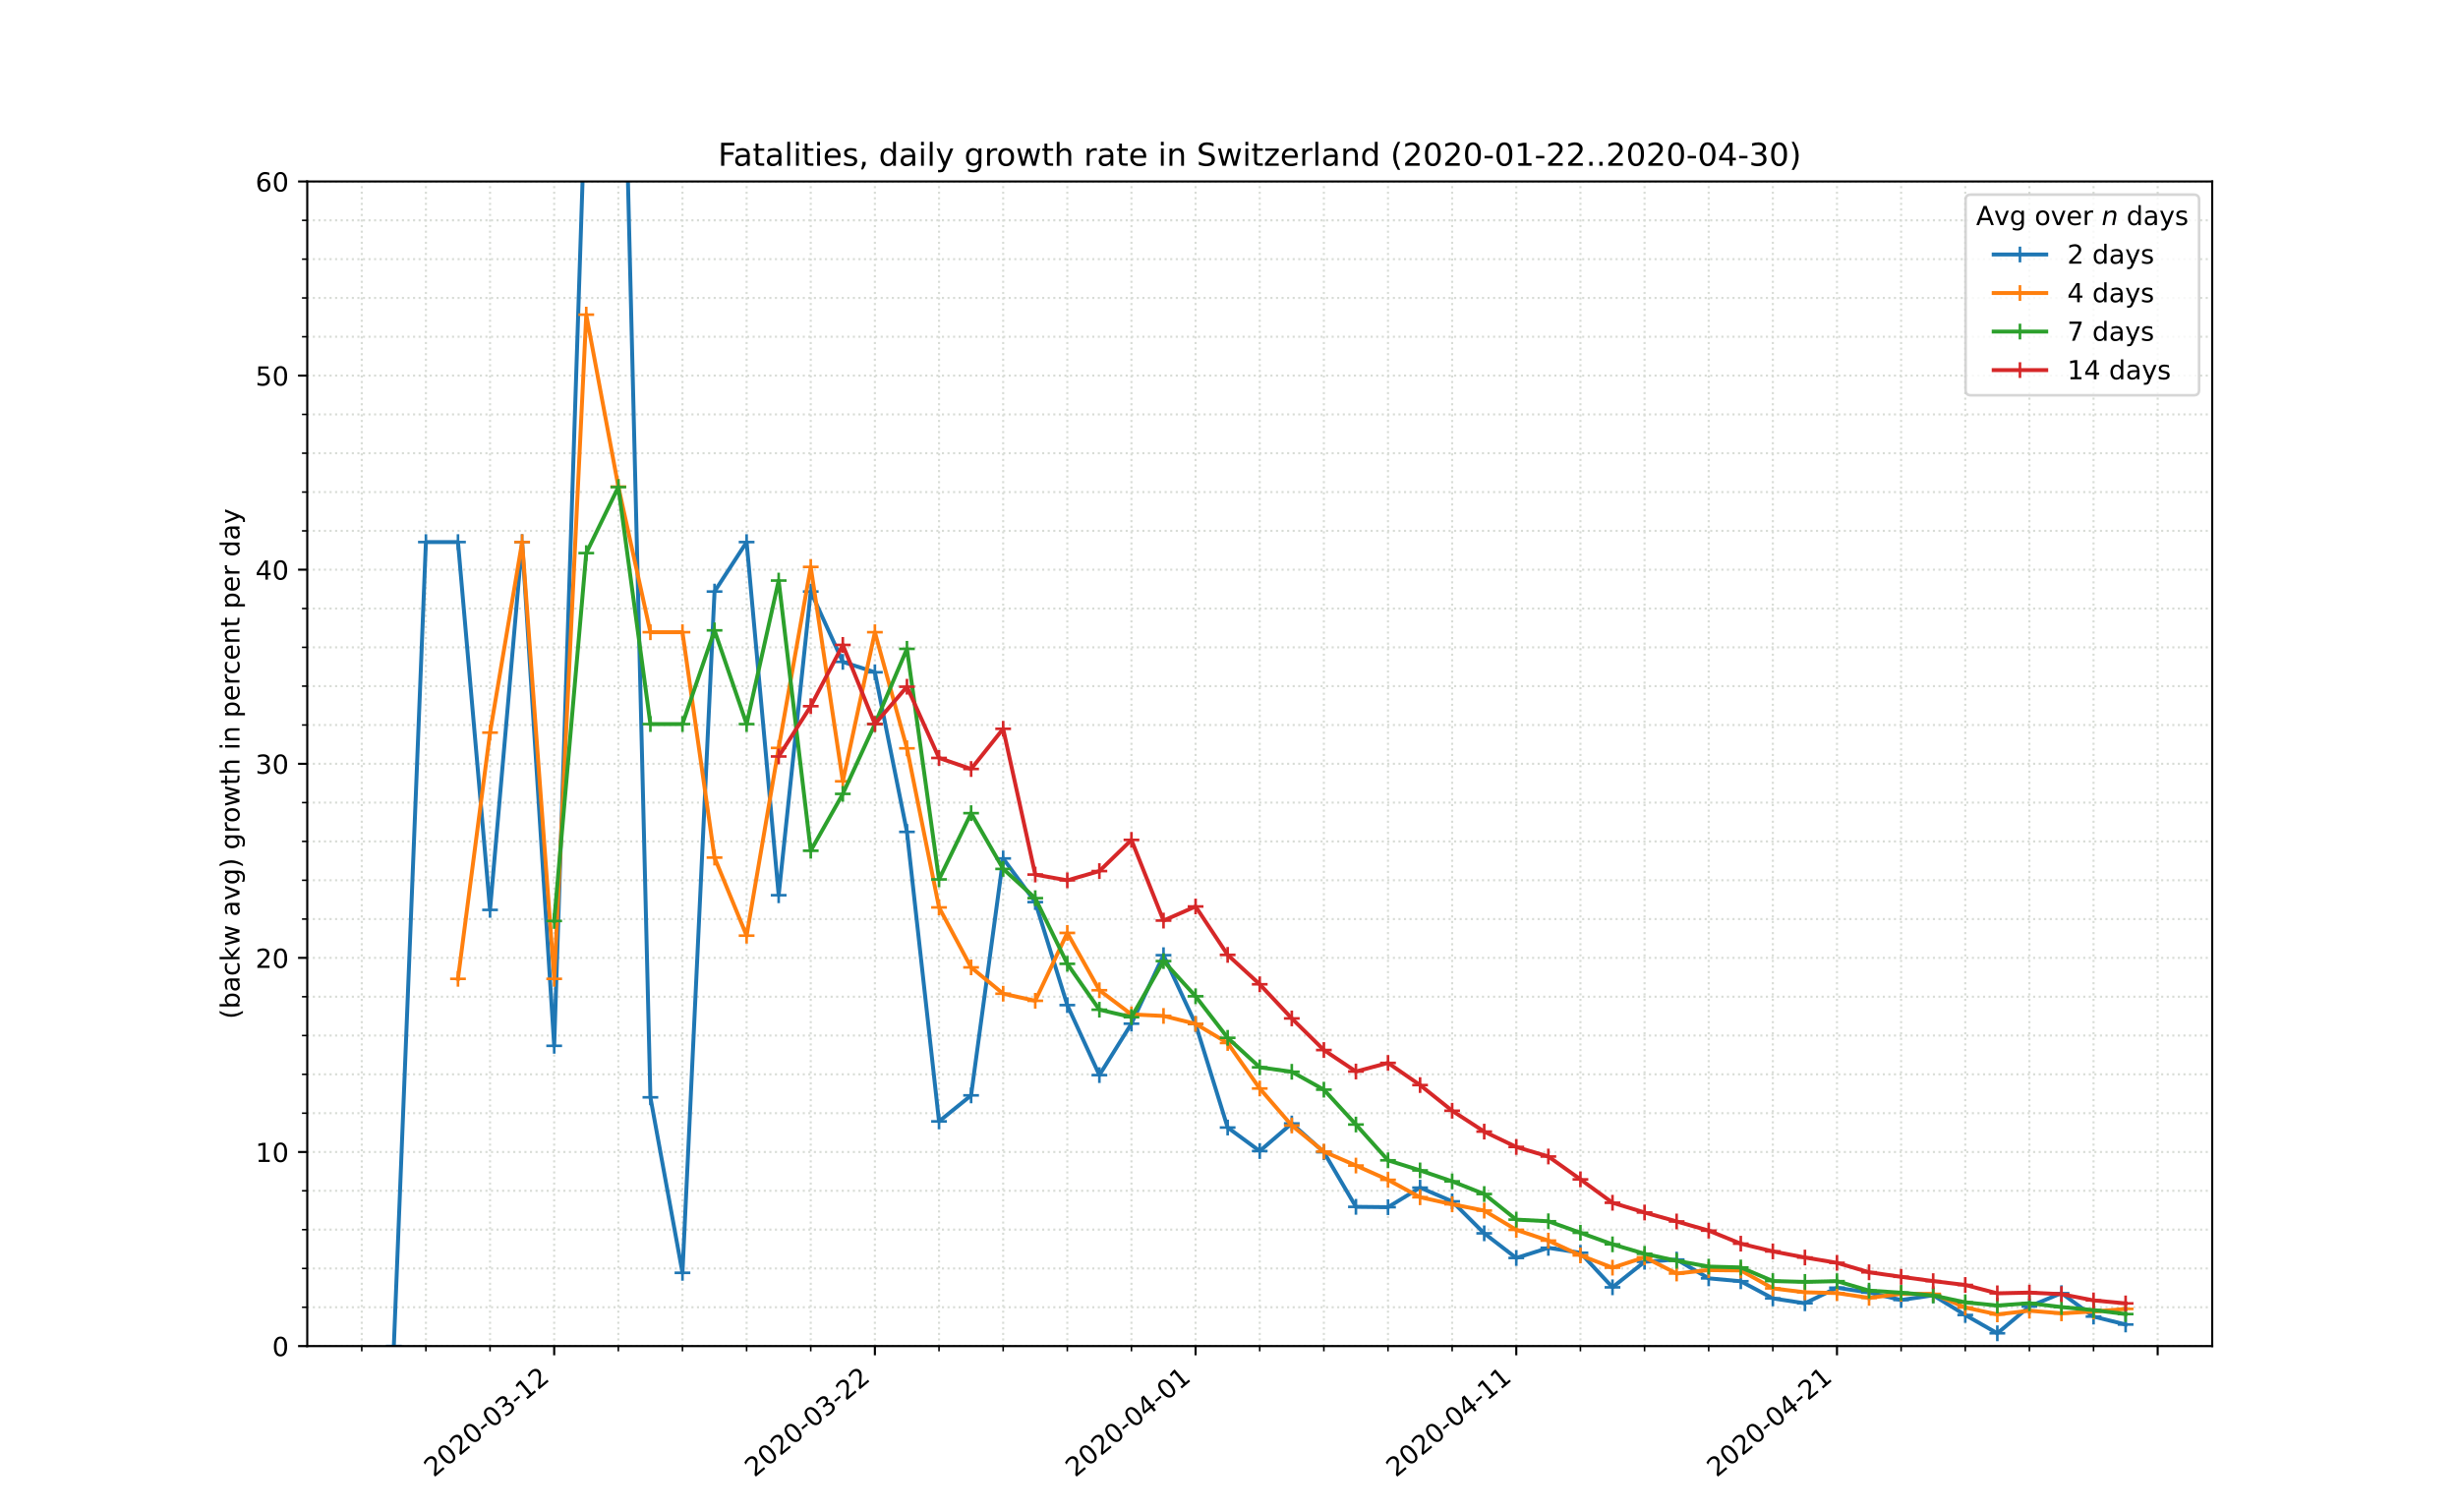 <?xml version="1.0" encoding="utf-8" standalone="no"?>
<!DOCTYPE svg PUBLIC "-//W3C//DTD SVG 1.1//EN"
  "http://www.w3.org/Graphics/SVG/1.1/DTD/svg11.dtd">
<!-- Created with matplotlib (https://matplotlib.org/) -->
<svg height="576pt" version="1.1" viewBox="0 0 936 576" width="936pt" xmlns="http://www.w3.org/2000/svg" xmlns:xlink="http://www.w3.org/1999/xlink">
 <defs>
  <style type="text/css">
*{stroke-linecap:butt;stroke-linejoin:round;}
  </style>
 </defs>
 <g id="figure_1">
  <g id="patch_1">
   <path d="M 0 576 
L 936 576 
L 936 0 
L 0 0 
z
" style="fill:#ffffff;"/>
  </g>
  <g id="axes_1">
   <g id="patch_2">
    <path d="M 117 512.64 
L 842.4 512.64 
L 842.4 69.12 
L 117 69.12 
z
" style="fill:#ffffff;"/>
   </g>
   <g id="matplotlib.axis_1">
    <g id="xtick_1">
     <g id="line2d_1">
      <path clip-path="url(#p9282caa19b)" d="M 211.033 512.64 
L 211.033 69.12 
" style="fill:none;stroke:#d8dcd6;stroke-dasharray:0.8,1.32;stroke-dashoffset:0;stroke-width:0.8;"/>
     </g>
     <g id="line2d_2">
      <defs>
       <path d="M 0 0 
L 0 3.5 
" id="mf13c205908" style="stroke:#000000;stroke-width:0.8;"/>
      </defs>
      <g>
       <use style="stroke:#000000;stroke-width:0.8;" x="211.033" xlink:href="#mf13c205908" y="512.64"/>
      </g>
     </g>
     <g id="text_1">
      <!-- 2020-03-12 -->
      <defs>
       <path d="M 19.188 8.297 
L 53.609 8.297 
L 53.609 0 
L 7.328 0 
L 7.328 8.297 
Q 12.938 14.109 22.625 23.891 
Q 32.328 33.688 34.812 36.531 
Q 39.547 41.844 41.422 45.531 
Q 43.312 49.219 43.312 52.781 
Q 43.312 58.594 39.234 62.25 
Q 35.156 65.922 28.609 65.922 
Q 23.969 65.922 18.812 64.312 
Q 13.672 62.703 7.812 59.422 
L 7.812 69.391 
Q 13.766 71.781 18.938 73 
Q 24.125 74.219 28.422 74.219 
Q 39.75 74.219 46.484 68.547 
Q 53.219 62.891 53.219 53.422 
Q 53.219 48.922 51.531 44.891 
Q 49.859 40.875 45.406 35.406 
Q 44.188 33.984 37.641 27.219 
Q 31.109 20.453 19.188 8.297 
z
" id="DejaVuSans-50"/>
       <path d="M 31.781 66.406 
Q 24.172 66.406 20.328 58.906 
Q 16.5 51.422 16.5 36.375 
Q 16.5 21.391 20.328 13.891 
Q 24.172 6.391 31.781 6.391 
Q 39.453 6.391 43.281 13.891 
Q 47.125 21.391 47.125 36.375 
Q 47.125 51.422 43.281 58.906 
Q 39.453 66.406 31.781 66.406 
z
M 31.781 74.219 
Q 44.047 74.219 50.516 64.516 
Q 56.984 54.828 56.984 36.375 
Q 56.984 17.969 50.516 8.266 
Q 44.047 -1.422 31.781 -1.422 
Q 19.531 -1.422 13.062 8.266 
Q 6.594 17.969 6.594 36.375 
Q 6.594 54.828 13.062 64.516 
Q 19.531 74.219 31.781 74.219 
z
" id="DejaVuSans-48"/>
       <path d="M 4.891 31.391 
L 31.203 31.391 
L 31.203 23.391 
L 4.891 23.391 
z
" id="DejaVuSans-45"/>
       <path d="M 40.578 39.312 
Q 47.656 37.797 51.625 33 
Q 55.609 28.219 55.609 21.188 
Q 55.609 10.406 48.188 4.484 
Q 40.766 -1.422 27.094 -1.422 
Q 22.516 -1.422 17.656 -0.516 
Q 12.797 0.391 7.625 2.203 
L 7.625 11.719 
Q 11.719 9.328 16.594 8.109 
Q 21.484 6.891 26.812 6.891 
Q 36.078 6.891 40.938 10.547 
Q 45.797 14.203 45.797 21.188 
Q 45.797 27.641 41.281 31.266 
Q 36.766 34.906 28.719 34.906 
L 20.219 34.906 
L 20.219 43.016 
L 29.109 43.016 
Q 36.375 43.016 40.234 45.922 
Q 44.094 48.828 44.094 54.297 
Q 44.094 59.906 40.109 62.906 
Q 36.141 65.922 28.719 65.922 
Q 24.656 65.922 20.016 65.031 
Q 15.375 64.156 9.812 62.312 
L 9.812 71.094 
Q 15.438 72.656 20.344 73.438 
Q 25.25 74.219 29.594 74.219 
Q 40.828 74.219 47.359 69.109 
Q 53.906 64.016 53.906 55.328 
Q 53.906 49.266 50.438 45.094 
Q 46.969 40.922 40.578 39.312 
z
" id="DejaVuSans-51"/>
       <path d="M 12.406 8.297 
L 28.516 8.297 
L 28.516 63.922 
L 10.984 60.406 
L 10.984 69.391 
L 28.422 72.906 
L 38.281 72.906 
L 38.281 8.297 
L 54.391 8.297 
L 54.391 0 
L 12.406 0 
z
" id="DejaVuSans-49"/>
      </defs>
      <g transform="translate(165.177 562.817)rotate(-40)scale(0.1 -0.1)">
       <use xlink:href="#DejaVuSans-50"/>
       <use x="63.623" xlink:href="#DejaVuSans-48"/>
       <use x="127.246" xlink:href="#DejaVuSans-50"/>
       <use x="190.869" xlink:href="#DejaVuSans-48"/>
       <use x="254.492" xlink:href="#DejaVuSans-45"/>
       <use x="290.576" xlink:href="#DejaVuSans-48"/>
       <use x="354.199" xlink:href="#DejaVuSans-51"/>
       <use x="417.822" xlink:href="#DejaVuSans-45"/>
       <use x="453.906" xlink:href="#DejaVuSans-49"/>
       <use x="517.529" xlink:href="#DejaVuSans-50"/>
      </g>
     </g>
    </g>
    <g id="xtick_2">
     <g id="line2d_3">
      <path clip-path="url(#p9282caa19b)" d="M 333.155 512.64 
L 333.155 69.12 
" style="fill:none;stroke:#d8dcd6;stroke-dasharray:0.8,1.32;stroke-dashoffset:0;stroke-width:0.8;"/>
     </g>
     <g id="line2d_4">
      <g>
       <use style="stroke:#000000;stroke-width:0.8;" x="333.155" xlink:href="#mf13c205908" y="512.64"/>
      </g>
     </g>
     <g id="text_2">
      <!-- 2020-03-22 -->
      <g transform="translate(287.299 562.817)rotate(-40)scale(0.1 -0.1)">
       <use xlink:href="#DejaVuSans-50"/>
       <use x="63.623" xlink:href="#DejaVuSans-48"/>
       <use x="127.246" xlink:href="#DejaVuSans-50"/>
       <use x="190.869" xlink:href="#DejaVuSans-48"/>
       <use x="254.492" xlink:href="#DejaVuSans-45"/>
       <use x="290.576" xlink:href="#DejaVuSans-48"/>
       <use x="354.199" xlink:href="#DejaVuSans-51"/>
       <use x="417.822" xlink:href="#DejaVuSans-45"/>
       <use x="453.906" xlink:href="#DejaVuSans-50"/>
       <use x="517.529" xlink:href="#DejaVuSans-50"/>
      </g>
     </g>
    </g>
    <g id="xtick_3">
     <g id="line2d_5">
      <path clip-path="url(#p9282caa19b)" d="M 455.276 512.64 
L 455.276 69.12 
" style="fill:none;stroke:#d8dcd6;stroke-dasharray:0.8,1.32;stroke-dashoffset:0;stroke-width:0.8;"/>
     </g>
     <g id="line2d_6">
      <g>
       <use style="stroke:#000000;stroke-width:0.8;" x="455.276" xlink:href="#mf13c205908" y="512.64"/>
      </g>
     </g>
     <g id="text_3">
      <!-- 2020-04-01 -->
      <defs>
       <path d="M 37.797 64.312 
L 12.891 25.391 
L 37.797 25.391 
z
M 35.203 72.906 
L 47.609 72.906 
L 47.609 25.391 
L 58.016 25.391 
L 58.016 17.188 
L 47.609 17.188 
L 47.609 0 
L 37.797 0 
L 37.797 17.188 
L 4.891 17.188 
L 4.891 26.703 
z
" id="DejaVuSans-52"/>
      </defs>
      <g transform="translate(409.42 562.817)rotate(-40)scale(0.1 -0.1)">
       <use xlink:href="#DejaVuSans-50"/>
       <use x="63.623" xlink:href="#DejaVuSans-48"/>
       <use x="127.246" xlink:href="#DejaVuSans-50"/>
       <use x="190.869" xlink:href="#DejaVuSans-48"/>
       <use x="254.492" xlink:href="#DejaVuSans-45"/>
       <use x="290.576" xlink:href="#DejaVuSans-48"/>
       <use x="354.199" xlink:href="#DejaVuSans-52"/>
       <use x="417.822" xlink:href="#DejaVuSans-45"/>
       <use x="453.906" xlink:href="#DejaVuSans-48"/>
       <use x="517.529" xlink:href="#DejaVuSans-49"/>
      </g>
     </g>
    </g>
    <g id="xtick_4">
     <g id="line2d_7">
      <path clip-path="url(#p9282caa19b)" d="M 577.397 512.64 
L 577.397 69.12 
" style="fill:none;stroke:#d8dcd6;stroke-dasharray:0.8,1.32;stroke-dashoffset:0;stroke-width:0.8;"/>
     </g>
     <g id="line2d_8">
      <g>
       <use style="stroke:#000000;stroke-width:0.8;" x="577.397" xlink:href="#mf13c205908" y="512.64"/>
      </g>
     </g>
     <g id="text_4">
      <!-- 2020-04-11 -->
      <g transform="translate(531.541 562.817)rotate(-40)scale(0.1 -0.1)">
       <use xlink:href="#DejaVuSans-50"/>
       <use x="63.623" xlink:href="#DejaVuSans-48"/>
       <use x="127.246" xlink:href="#DejaVuSans-50"/>
       <use x="190.869" xlink:href="#DejaVuSans-48"/>
       <use x="254.492" xlink:href="#DejaVuSans-45"/>
       <use x="290.576" xlink:href="#DejaVuSans-48"/>
       <use x="354.199" xlink:href="#DejaVuSans-52"/>
       <use x="417.822" xlink:href="#DejaVuSans-45"/>
       <use x="453.906" xlink:href="#DejaVuSans-49"/>
       <use x="517.529" xlink:href="#DejaVuSans-49"/>
      </g>
     </g>
    </g>
    <g id="xtick_5">
     <g id="line2d_9">
      <path clip-path="url(#p9282caa19b)" d="M 699.518 512.64 
L 699.518 69.12 
" style="fill:none;stroke:#d8dcd6;stroke-dasharray:0.8,1.32;stroke-dashoffset:0;stroke-width:0.8;"/>
     </g>
     <g id="line2d_10">
      <g>
       <use style="stroke:#000000;stroke-width:0.8;" x="699.518" xlink:href="#mf13c205908" y="512.64"/>
      </g>
     </g>
     <g id="text_5">
      <!-- 2020-04-21 -->
      <g transform="translate(653.662 562.817)rotate(-40)scale(0.1 -0.1)">
       <use xlink:href="#DejaVuSans-50"/>
       <use x="63.623" xlink:href="#DejaVuSans-48"/>
       <use x="127.246" xlink:href="#DejaVuSans-50"/>
       <use x="190.869" xlink:href="#DejaVuSans-48"/>
       <use x="254.492" xlink:href="#DejaVuSans-45"/>
       <use x="290.576" xlink:href="#DejaVuSans-48"/>
       <use x="354.199" xlink:href="#DejaVuSans-52"/>
       <use x="417.822" xlink:href="#DejaVuSans-45"/>
       <use x="453.906" xlink:href="#DejaVuSans-50"/>
       <use x="517.529" xlink:href="#DejaVuSans-49"/>
      </g>
     </g>
    </g>
    <g id="xtick_6">
     <g id="line2d_11">
      <path clip-path="url(#p9282caa19b)" d="M 821.639 512.64 
L 821.639 69.12 
" style="fill:none;stroke:#d8dcd6;stroke-dasharray:0.8,1.32;stroke-dashoffset:0;stroke-width:0.8;"/>
     </g>
     <g id="line2d_12">
      <g>
       <use style="stroke:#000000;stroke-width:0.8;" x="821.639" xlink:href="#mf13c205908" y="512.64"/>
      </g>
     </g>
    </g>
    <g id="xtick_7">
     <g id="line2d_13">
      <path clip-path="url(#p9282caa19b)" d="M 137.761 512.64 
L 137.761 69.12 
" style="fill:none;stroke:#d8dcd6;stroke-dasharray:0.8,1.32;stroke-dashoffset:0;stroke-width:0.8;"/>
     </g>
     <g id="line2d_14">
      <defs>
       <path d="M 0 0 
L 0 2 
" id="m5f8c600f70" style="stroke:#000000;stroke-width:0.6;"/>
      </defs>
      <g>
       <use style="stroke:#000000;stroke-width:0.6;" x="137.761" xlink:href="#m5f8c600f70" y="512.64"/>
      </g>
     </g>
    </g>
    <g id="xtick_8">
     <g id="line2d_15">
      <path clip-path="url(#p9282caa19b)" d="M 162.185 512.64 
L 162.185 69.12 
" style="fill:none;stroke:#d8dcd6;stroke-dasharray:0.8,1.32;stroke-dashoffset:0;stroke-width:0.8;"/>
     </g>
     <g id="line2d_16">
      <g>
       <use style="stroke:#000000;stroke-width:0.6;" x="162.185" xlink:href="#m5f8c600f70" y="512.64"/>
      </g>
     </g>
    </g>
    <g id="xtick_9">
     <g id="line2d_17">
      <path clip-path="url(#p9282caa19b)" d="M 186.609 512.64 
L 186.609 69.12 
" style="fill:none;stroke:#d8dcd6;stroke-dasharray:0.8,1.32;stroke-dashoffset:0;stroke-width:0.8;"/>
     </g>
     <g id="line2d_18">
      <g>
       <use style="stroke:#000000;stroke-width:0.6;" x="186.609" xlink:href="#m5f8c600f70" y="512.64"/>
      </g>
     </g>
    </g>
    <g id="xtick_10">
     <g id="line2d_19">
      <path clip-path="url(#p9282caa19b)" d="M 235.458 512.64 
L 235.458 69.12 
" style="fill:none;stroke:#d8dcd6;stroke-dasharray:0.8,1.32;stroke-dashoffset:0;stroke-width:0.8;"/>
     </g>
     <g id="line2d_20">
      <g>
       <use style="stroke:#000000;stroke-width:0.6;" x="235.458" xlink:href="#m5f8c600f70" y="512.64"/>
      </g>
     </g>
    </g>
    <g id="xtick_11">
     <g id="line2d_21">
      <path clip-path="url(#p9282caa19b)" d="M 259.882 512.64 
L 259.882 69.12 
" style="fill:none;stroke:#d8dcd6;stroke-dasharray:0.8,1.32;stroke-dashoffset:0;stroke-width:0.8;"/>
     </g>
     <g id="line2d_22">
      <g>
       <use style="stroke:#000000;stroke-width:0.6;" x="259.882" xlink:href="#m5f8c600f70" y="512.64"/>
      </g>
     </g>
    </g>
    <g id="xtick_12">
     <g id="line2d_23">
      <path clip-path="url(#p9282caa19b)" d="M 284.306 512.64 
L 284.306 69.12 
" style="fill:none;stroke:#d8dcd6;stroke-dasharray:0.8,1.32;stroke-dashoffset:0;stroke-width:0.8;"/>
     </g>
     <g id="line2d_24">
      <g>
       <use style="stroke:#000000;stroke-width:0.6;" x="284.306" xlink:href="#m5f8c600f70" y="512.64"/>
      </g>
     </g>
    </g>
    <g id="xtick_13">
     <g id="line2d_25">
      <path clip-path="url(#p9282caa19b)" d="M 308.73 512.64 
L 308.73 69.12 
" style="fill:none;stroke:#d8dcd6;stroke-dasharray:0.8,1.32;stroke-dashoffset:0;stroke-width:0.8;"/>
     </g>
     <g id="line2d_26">
      <g>
       <use style="stroke:#000000;stroke-width:0.6;" x="308.73" xlink:href="#m5f8c600f70" y="512.64"/>
      </g>
     </g>
    </g>
    <g id="xtick_14">
     <g id="line2d_27">
      <path clip-path="url(#p9282caa19b)" d="M 357.579 512.64 
L 357.579 69.12 
" style="fill:none;stroke:#d8dcd6;stroke-dasharray:0.8,1.32;stroke-dashoffset:0;stroke-width:0.8;"/>
     </g>
     <g id="line2d_28">
      <g>
       <use style="stroke:#000000;stroke-width:0.6;" x="357.579" xlink:href="#m5f8c600f70" y="512.64"/>
      </g>
     </g>
    </g>
    <g id="xtick_15">
     <g id="line2d_29">
      <path clip-path="url(#p9282caa19b)" d="M 382.003 512.64 
L 382.003 69.12 
" style="fill:none;stroke:#d8dcd6;stroke-dasharray:0.8,1.32;stroke-dashoffset:0;stroke-width:0.8;"/>
     </g>
     <g id="line2d_30">
      <g>
       <use style="stroke:#000000;stroke-width:0.6;" x="382.003" xlink:href="#m5f8c600f70" y="512.64"/>
      </g>
     </g>
    </g>
    <g id="xtick_16">
     <g id="line2d_31">
      <path clip-path="url(#p9282caa19b)" d="M 406.427 512.64 
L 406.427 69.12 
" style="fill:none;stroke:#d8dcd6;stroke-dasharray:0.8,1.32;stroke-dashoffset:0;stroke-width:0.8;"/>
     </g>
     <g id="line2d_32">
      <g>
       <use style="stroke:#000000;stroke-width:0.6;" x="406.427" xlink:href="#m5f8c600f70" y="512.64"/>
      </g>
     </g>
    </g>
    <g id="xtick_17">
     <g id="line2d_33">
      <path clip-path="url(#p9282caa19b)" d="M 430.852 512.64 
L 430.852 69.12 
" style="fill:none;stroke:#d8dcd6;stroke-dasharray:0.8,1.32;stroke-dashoffset:0;stroke-width:0.8;"/>
     </g>
     <g id="line2d_34">
      <g>
       <use style="stroke:#000000;stroke-width:0.6;" x="430.852" xlink:href="#m5f8c600f70" y="512.64"/>
      </g>
     </g>
    </g>
    <g id="xtick_18">
     <g id="line2d_35">
      <path clip-path="url(#p9282caa19b)" d="M 479.7 512.64 
L 479.7 69.12 
" style="fill:none;stroke:#d8dcd6;stroke-dasharray:0.8,1.32;stroke-dashoffset:0;stroke-width:0.8;"/>
     </g>
     <g id="line2d_36">
      <g>
       <use style="stroke:#000000;stroke-width:0.6;" x="479.7" xlink:href="#m5f8c600f70" y="512.64"/>
      </g>
     </g>
    </g>
    <g id="xtick_19">
     <g id="line2d_37">
      <path clip-path="url(#p9282caa19b)" d="M 504.124 512.64 
L 504.124 69.12 
" style="fill:none;stroke:#d8dcd6;stroke-dasharray:0.8,1.32;stroke-dashoffset:0;stroke-width:0.8;"/>
     </g>
     <g id="line2d_38">
      <g>
       <use style="stroke:#000000;stroke-width:0.6;" x="504.124" xlink:href="#m5f8c600f70" y="512.64"/>
      </g>
     </g>
    </g>
    <g id="xtick_20">
     <g id="line2d_39">
      <path clip-path="url(#p9282caa19b)" d="M 528.548 512.64 
L 528.548 69.12 
" style="fill:none;stroke:#d8dcd6;stroke-dasharray:0.8,1.32;stroke-dashoffset:0;stroke-width:0.8;"/>
     </g>
     <g id="line2d_40">
      <g>
       <use style="stroke:#000000;stroke-width:0.6;" x="528.548" xlink:href="#m5f8c600f70" y="512.64"/>
      </g>
     </g>
    </g>
    <g id="xtick_21">
     <g id="line2d_41">
      <path clip-path="url(#p9282caa19b)" d="M 552.973 512.64 
L 552.973 69.12 
" style="fill:none;stroke:#d8dcd6;stroke-dasharray:0.8,1.32;stroke-dashoffset:0;stroke-width:0.8;"/>
     </g>
     <g id="line2d_42">
      <g>
       <use style="stroke:#000000;stroke-width:0.6;" x="552.973" xlink:href="#m5f8c600f70" y="512.64"/>
      </g>
     </g>
    </g>
    <g id="xtick_22">
     <g id="line2d_43">
      <path clip-path="url(#p9282caa19b)" d="M 601.821 512.64 
L 601.821 69.12 
" style="fill:none;stroke:#d8dcd6;stroke-dasharray:0.8,1.32;stroke-dashoffset:0;stroke-width:0.8;"/>
     </g>
     <g id="line2d_44">
      <g>
       <use style="stroke:#000000;stroke-width:0.6;" x="601.821" xlink:href="#m5f8c600f70" y="512.64"/>
      </g>
     </g>
    </g>
    <g id="xtick_23">
     <g id="line2d_45">
      <path clip-path="url(#p9282caa19b)" d="M 626.245 512.64 
L 626.245 69.12 
" style="fill:none;stroke:#d8dcd6;stroke-dasharray:0.8,1.32;stroke-dashoffset:0;stroke-width:0.8;"/>
     </g>
     <g id="line2d_46">
      <g>
       <use style="stroke:#000000;stroke-width:0.6;" x="626.245" xlink:href="#m5f8c600f70" y="512.64"/>
      </g>
     </g>
    </g>
    <g id="xtick_24">
     <g id="line2d_47">
      <path clip-path="url(#p9282caa19b)" d="M 650.67 512.64 
L 650.67 69.12 
" style="fill:none;stroke:#d8dcd6;stroke-dasharray:0.8,1.32;stroke-dashoffset:0;stroke-width:0.8;"/>
     </g>
     <g id="line2d_48">
      <g>
       <use style="stroke:#000000;stroke-width:0.6;" x="650.67" xlink:href="#m5f8c600f70" y="512.64"/>
      </g>
     </g>
    </g>
    <g id="xtick_25">
     <g id="line2d_49">
      <path clip-path="url(#p9282caa19b)" d="M 675.094 512.64 
L 675.094 69.12 
" style="fill:none;stroke:#d8dcd6;stroke-dasharray:0.8,1.32;stroke-dashoffset:0;stroke-width:0.8;"/>
     </g>
     <g id="line2d_50">
      <g>
       <use style="stroke:#000000;stroke-width:0.6;" x="675.094" xlink:href="#m5f8c600f70" y="512.64"/>
      </g>
     </g>
    </g>
    <g id="xtick_26">
     <g id="line2d_51">
      <path clip-path="url(#p9282caa19b)" d="M 723.942 512.64 
L 723.942 69.12 
" style="fill:none;stroke:#d8dcd6;stroke-dasharray:0.8,1.32;stroke-dashoffset:0;stroke-width:0.8;"/>
     </g>
     <g id="line2d_52">
      <g>
       <use style="stroke:#000000;stroke-width:0.6;" x="723.942" xlink:href="#m5f8c600f70" y="512.64"/>
      </g>
     </g>
    </g>
    <g id="xtick_27">
     <g id="line2d_53">
      <path clip-path="url(#p9282caa19b)" d="M 748.367 512.64 
L 748.367 69.12 
" style="fill:none;stroke:#d8dcd6;stroke-dasharray:0.8,1.32;stroke-dashoffset:0;stroke-width:0.8;"/>
     </g>
     <g id="line2d_54">
      <g>
       <use style="stroke:#000000;stroke-width:0.6;" x="748.367" xlink:href="#m5f8c600f70" y="512.64"/>
      </g>
     </g>
    </g>
    <g id="xtick_28">
     <g id="line2d_55">
      <path clip-path="url(#p9282caa19b)" d="M 772.791 512.64 
L 772.791 69.12 
" style="fill:none;stroke:#d8dcd6;stroke-dasharray:0.8,1.32;stroke-dashoffset:0;stroke-width:0.8;"/>
     </g>
     <g id="line2d_56">
      <g>
       <use style="stroke:#000000;stroke-width:0.6;" x="772.791" xlink:href="#m5f8c600f70" y="512.64"/>
      </g>
     </g>
    </g>
    <g id="xtick_29">
     <g id="line2d_57">
      <path clip-path="url(#p9282caa19b)" d="M 797.215 512.64 
L 797.215 69.12 
" style="fill:none;stroke:#d8dcd6;stroke-dasharray:0.8,1.32;stroke-dashoffset:0;stroke-width:0.8;"/>
     </g>
     <g id="line2d_58">
      <g>
       <use style="stroke:#000000;stroke-width:0.6;" x="797.215" xlink:href="#m5f8c600f70" y="512.64"/>
      </g>
     </g>
    </g>
   </g>
   <g id="matplotlib.axis_2">
    <g id="ytick_1">
     <g id="line2d_59">
      <path clip-path="url(#p9282caa19b)" d="M 117 512.64 
L 842.4 512.64 
" style="fill:none;stroke:#d8dcd6;stroke-dasharray:0.8,1.32;stroke-dashoffset:0;stroke-width:0.8;"/>
     </g>
     <g id="line2d_60">
      <defs>
       <path d="M 0 0 
L -3.5 0 
" id="m38e1fde667" style="stroke:#000000;stroke-width:0.8;"/>
      </defs>
      <g>
       <use style="stroke:#000000;stroke-width:0.8;" x="117" xlink:href="#m38e1fde667" y="512.64"/>
      </g>
     </g>
     <g id="text_6">
      <!-- 0 -->
      <g transform="translate(103.638 516.439)scale(0.1 -0.1)">
       <use xlink:href="#DejaVuSans-48"/>
      </g>
     </g>
    </g>
    <g id="ytick_2">
     <g id="line2d_61">
      <path clip-path="url(#p9282caa19b)" d="M 117 438.72 
L 842.4 438.72 
" style="fill:none;stroke:#d8dcd6;stroke-dasharray:0.8,1.32;stroke-dashoffset:0;stroke-width:0.8;"/>
     </g>
     <g id="line2d_62">
      <g>
       <use style="stroke:#000000;stroke-width:0.8;" x="117" xlink:href="#m38e1fde667" y="438.72"/>
      </g>
     </g>
     <g id="text_7">
      <!-- 10 -->
      <g transform="translate(97.275 442.519)scale(0.1 -0.1)">
       <use xlink:href="#DejaVuSans-49"/>
       <use x="63.623" xlink:href="#DejaVuSans-48"/>
      </g>
     </g>
    </g>
    <g id="ytick_3">
     <g id="line2d_63">
      <path clip-path="url(#p9282caa19b)" d="M 117 364.8 
L 842.4 364.8 
" style="fill:none;stroke:#d8dcd6;stroke-dasharray:0.8,1.32;stroke-dashoffset:0;stroke-width:0.8;"/>
     </g>
     <g id="line2d_64">
      <g>
       <use style="stroke:#000000;stroke-width:0.8;" x="117" xlink:href="#m38e1fde667" y="364.8"/>
      </g>
     </g>
     <g id="text_8">
      <!-- 20 -->
      <g transform="translate(97.275 368.599)scale(0.1 -0.1)">
       <use xlink:href="#DejaVuSans-50"/>
       <use x="63.623" xlink:href="#DejaVuSans-48"/>
      </g>
     </g>
    </g>
    <g id="ytick_4">
     <g id="line2d_65">
      <path clip-path="url(#p9282caa19b)" d="M 117 290.88 
L 842.4 290.88 
" style="fill:none;stroke:#d8dcd6;stroke-dasharray:0.8,1.32;stroke-dashoffset:0;stroke-width:0.8;"/>
     </g>
     <g id="line2d_66">
      <g>
       <use style="stroke:#000000;stroke-width:0.8;" x="117" xlink:href="#m38e1fde667" y="290.88"/>
      </g>
     </g>
     <g id="text_9">
      <!-- 30 -->
      <g transform="translate(97.275 294.679)scale(0.1 -0.1)">
       <use xlink:href="#DejaVuSans-51"/>
       <use x="63.623" xlink:href="#DejaVuSans-48"/>
      </g>
     </g>
    </g>
    <g id="ytick_5">
     <g id="line2d_67">
      <path clip-path="url(#p9282caa19b)" d="M 117 216.96 
L 842.4 216.96 
" style="fill:none;stroke:#d8dcd6;stroke-dasharray:0.8,1.32;stroke-dashoffset:0;stroke-width:0.8;"/>
     </g>
     <g id="line2d_68">
      <g>
       <use style="stroke:#000000;stroke-width:0.8;" x="117" xlink:href="#m38e1fde667" y="216.96"/>
      </g>
     </g>
     <g id="text_10">
      <!-- 40 -->
      <g transform="translate(97.275 220.759)scale(0.1 -0.1)">
       <use xlink:href="#DejaVuSans-52"/>
       <use x="63.623" xlink:href="#DejaVuSans-48"/>
      </g>
     </g>
    </g>
    <g id="ytick_6">
     <g id="line2d_69">
      <path clip-path="url(#p9282caa19b)" d="M 117 143.04 
L 842.4 143.04 
" style="fill:none;stroke:#d8dcd6;stroke-dasharray:0.8,1.32;stroke-dashoffset:0;stroke-width:0.8;"/>
     </g>
     <g id="line2d_70">
      <g>
       <use style="stroke:#000000;stroke-width:0.8;" x="117" xlink:href="#m38e1fde667" y="143.04"/>
      </g>
     </g>
     <g id="text_11">
      <!-- 50 -->
      <defs>
       <path d="M 10.797 72.906 
L 49.516 72.906 
L 49.516 64.594 
L 19.828 64.594 
L 19.828 46.734 
Q 21.969 47.469 24.109 47.828 
Q 26.266 48.188 28.422 48.188 
Q 40.625 48.188 47.75 41.5 
Q 54.891 34.812 54.891 23.391 
Q 54.891 11.625 47.562 5.094 
Q 40.234 -1.422 26.906 -1.422 
Q 22.312 -1.422 17.547 -0.641 
Q 12.797 0.141 7.719 1.703 
L 7.719 11.625 
Q 12.109 9.234 16.797 8.062 
Q 21.484 6.891 26.703 6.891 
Q 35.156 6.891 40.078 11.328 
Q 45.016 15.766 45.016 23.391 
Q 45.016 31 40.078 35.438 
Q 35.156 39.891 26.703 39.891 
Q 22.75 39.891 18.812 39.016 
Q 14.891 38.141 10.797 36.281 
z
" id="DejaVuSans-53"/>
      </defs>
      <g transform="translate(97.275 146.839)scale(0.1 -0.1)">
       <use xlink:href="#DejaVuSans-53"/>
       <use x="63.623" xlink:href="#DejaVuSans-48"/>
      </g>
     </g>
    </g>
    <g id="ytick_7">
     <g id="line2d_71">
      <path clip-path="url(#p9282caa19b)" d="M 117 69.12 
L 842.4 69.12 
" style="fill:none;stroke:#d8dcd6;stroke-dasharray:0.8,1.32;stroke-dashoffset:0;stroke-width:0.8;"/>
     </g>
     <g id="line2d_72">
      <g>
       <use style="stroke:#000000;stroke-width:0.8;" x="117" xlink:href="#m38e1fde667" y="69.12"/>
      </g>
     </g>
     <g id="text_12">
      <!-- 60 -->
      <defs>
       <path d="M 33.016 40.375 
Q 26.375 40.375 22.484 35.828 
Q 18.609 31.297 18.609 23.391 
Q 18.609 15.531 22.484 10.953 
Q 26.375 6.391 33.016 6.391 
Q 39.656 6.391 43.531 10.953 
Q 47.406 15.531 47.406 23.391 
Q 47.406 31.297 43.531 35.828 
Q 39.656 40.375 33.016 40.375 
z
M 52.594 71.297 
L 52.594 62.312 
Q 48.875 64.062 45.094 64.984 
Q 41.312 65.922 37.594 65.922 
Q 27.828 65.922 22.672 59.328 
Q 17.531 52.734 16.797 39.406 
Q 19.672 43.656 24.016 45.922 
Q 28.375 48.188 33.594 48.188 
Q 44.578 48.188 50.953 41.516 
Q 57.328 34.859 57.328 23.391 
Q 57.328 12.156 50.688 5.359 
Q 44.047 -1.422 33.016 -1.422 
Q 20.359 -1.422 13.672 8.266 
Q 6.984 17.969 6.984 36.375 
Q 6.984 53.656 15.188 63.938 
Q 23.391 74.219 37.203 74.219 
Q 40.922 74.219 44.703 73.484 
Q 48.484 72.75 52.594 71.297 
z
" id="DejaVuSans-54"/>
      </defs>
      <g transform="translate(97.275 72.919)scale(0.1 -0.1)">
       <use xlink:href="#DejaVuSans-54"/>
       <use x="63.623" xlink:href="#DejaVuSans-48"/>
      </g>
     </g>
    </g>
    <g id="ytick_8">
     <g id="line2d_73">
      <path clip-path="url(#p9282caa19b)" d="M 117 497.856 
L 842.4 497.856 
" style="fill:none;stroke:#d8dcd6;stroke-dasharray:0.8,1.32;stroke-dashoffset:0;stroke-width:0.8;"/>
     </g>
     <g id="line2d_74">
      <defs>
       <path d="M 0 0 
L -2 0 
" id="mf1ecdb750b" style="stroke:#000000;stroke-width:0.6;"/>
      </defs>
      <g>
       <use style="stroke:#000000;stroke-width:0.6;" x="117" xlink:href="#mf1ecdb750b" y="497.856"/>
      </g>
     </g>
    </g>
    <g id="ytick_9">
     <g id="line2d_75">
      <path clip-path="url(#p9282caa19b)" d="M 117 483.072 
L 842.4 483.072 
" style="fill:none;stroke:#d8dcd6;stroke-dasharray:0.8,1.32;stroke-dashoffset:0;stroke-width:0.8;"/>
     </g>
     <g id="line2d_76">
      <g>
       <use style="stroke:#000000;stroke-width:0.6;" x="117" xlink:href="#mf1ecdb750b" y="483.072"/>
      </g>
     </g>
    </g>
    <g id="ytick_10">
     <g id="line2d_77">
      <path clip-path="url(#p9282caa19b)" d="M 117 468.288 
L 842.4 468.288 
" style="fill:none;stroke:#d8dcd6;stroke-dasharray:0.8,1.32;stroke-dashoffset:0;stroke-width:0.8;"/>
     </g>
     <g id="line2d_78">
      <g>
       <use style="stroke:#000000;stroke-width:0.6;" x="117" xlink:href="#mf1ecdb750b" y="468.288"/>
      </g>
     </g>
    </g>
    <g id="ytick_11">
     <g id="line2d_79">
      <path clip-path="url(#p9282caa19b)" d="M 117 453.504 
L 842.4 453.504 
" style="fill:none;stroke:#d8dcd6;stroke-dasharray:0.8,1.32;stroke-dashoffset:0;stroke-width:0.8;"/>
     </g>
     <g id="line2d_80">
      <g>
       <use style="stroke:#000000;stroke-width:0.6;" x="117" xlink:href="#mf1ecdb750b" y="453.504"/>
      </g>
     </g>
    </g>
    <g id="ytick_12">
     <g id="line2d_81">
      <path clip-path="url(#p9282caa19b)" d="M 117 423.936 
L 842.4 423.936 
" style="fill:none;stroke:#d8dcd6;stroke-dasharray:0.8,1.32;stroke-dashoffset:0;stroke-width:0.8;"/>
     </g>
     <g id="line2d_82">
      <g>
       <use style="stroke:#000000;stroke-width:0.6;" x="117" xlink:href="#mf1ecdb750b" y="423.936"/>
      </g>
     </g>
    </g>
    <g id="ytick_13">
     <g id="line2d_83">
      <path clip-path="url(#p9282caa19b)" d="M 117 409.152 
L 842.4 409.152 
" style="fill:none;stroke:#d8dcd6;stroke-dasharray:0.8,1.32;stroke-dashoffset:0;stroke-width:0.8;"/>
     </g>
     <g id="line2d_84">
      <g>
       <use style="stroke:#000000;stroke-width:0.6;" x="117" xlink:href="#mf1ecdb750b" y="409.152"/>
      </g>
     </g>
    </g>
    <g id="ytick_14">
     <g id="line2d_85">
      <path clip-path="url(#p9282caa19b)" d="M 117 394.368 
L 842.4 394.368 
" style="fill:none;stroke:#d8dcd6;stroke-dasharray:0.8,1.32;stroke-dashoffset:0;stroke-width:0.8;"/>
     </g>
     <g id="line2d_86">
      <g>
       <use style="stroke:#000000;stroke-width:0.6;" x="117" xlink:href="#mf1ecdb750b" y="394.368"/>
      </g>
     </g>
    </g>
    <g id="ytick_15">
     <g id="line2d_87">
      <path clip-path="url(#p9282caa19b)" d="M 117 379.584 
L 842.4 379.584 
" style="fill:none;stroke:#d8dcd6;stroke-dasharray:0.8,1.32;stroke-dashoffset:0;stroke-width:0.8;"/>
     </g>
     <g id="line2d_88">
      <g>
       <use style="stroke:#000000;stroke-width:0.6;" x="117" xlink:href="#mf1ecdb750b" y="379.584"/>
      </g>
     </g>
    </g>
    <g id="ytick_16">
     <g id="line2d_89">
      <path clip-path="url(#p9282caa19b)" d="M 117 350.016 
L 842.4 350.016 
" style="fill:none;stroke:#d8dcd6;stroke-dasharray:0.8,1.32;stroke-dashoffset:0;stroke-width:0.8;"/>
     </g>
     <g id="line2d_90">
      <g>
       <use style="stroke:#000000;stroke-width:0.6;" x="117" xlink:href="#mf1ecdb750b" y="350.016"/>
      </g>
     </g>
    </g>
    <g id="ytick_17">
     <g id="line2d_91">
      <path clip-path="url(#p9282caa19b)" d="M 117 335.232 
L 842.4 335.232 
" style="fill:none;stroke:#d8dcd6;stroke-dasharray:0.8,1.32;stroke-dashoffset:0;stroke-width:0.8;"/>
     </g>
     <g id="line2d_92">
      <g>
       <use style="stroke:#000000;stroke-width:0.6;" x="117" xlink:href="#mf1ecdb750b" y="335.232"/>
      </g>
     </g>
    </g>
    <g id="ytick_18">
     <g id="line2d_93">
      <path clip-path="url(#p9282caa19b)" d="M 117 320.448 
L 842.4 320.448 
" style="fill:none;stroke:#d8dcd6;stroke-dasharray:0.8,1.32;stroke-dashoffset:0;stroke-width:0.8;"/>
     </g>
     <g id="line2d_94">
      <g>
       <use style="stroke:#000000;stroke-width:0.6;" x="117" xlink:href="#mf1ecdb750b" y="320.448"/>
      </g>
     </g>
    </g>
    <g id="ytick_19">
     <g id="line2d_95">
      <path clip-path="url(#p9282caa19b)" d="M 117 305.664 
L 842.4 305.664 
" style="fill:none;stroke:#d8dcd6;stroke-dasharray:0.8,1.32;stroke-dashoffset:0;stroke-width:0.8;"/>
     </g>
     <g id="line2d_96">
      <g>
       <use style="stroke:#000000;stroke-width:0.6;" x="117" xlink:href="#mf1ecdb750b" y="305.664"/>
      </g>
     </g>
    </g>
    <g id="ytick_20">
     <g id="line2d_97">
      <path clip-path="url(#p9282caa19b)" d="M 117 276.096 
L 842.4 276.096 
" style="fill:none;stroke:#d8dcd6;stroke-dasharray:0.8,1.32;stroke-dashoffset:0;stroke-width:0.8;"/>
     </g>
     <g id="line2d_98">
      <g>
       <use style="stroke:#000000;stroke-width:0.6;" x="117" xlink:href="#mf1ecdb750b" y="276.096"/>
      </g>
     </g>
    </g>
    <g id="ytick_21">
     <g id="line2d_99">
      <path clip-path="url(#p9282caa19b)" d="M 117 261.312 
L 842.4 261.312 
" style="fill:none;stroke:#d8dcd6;stroke-dasharray:0.8,1.32;stroke-dashoffset:0;stroke-width:0.8;"/>
     </g>
     <g id="line2d_100">
      <g>
       <use style="stroke:#000000;stroke-width:0.6;" x="117" xlink:href="#mf1ecdb750b" y="261.312"/>
      </g>
     </g>
    </g>
    <g id="ytick_22">
     <g id="line2d_101">
      <path clip-path="url(#p9282caa19b)" d="M 117 246.528 
L 842.4 246.528 
" style="fill:none;stroke:#d8dcd6;stroke-dasharray:0.8,1.32;stroke-dashoffset:0;stroke-width:0.8;"/>
     </g>
     <g id="line2d_102">
      <g>
       <use style="stroke:#000000;stroke-width:0.6;" x="117" xlink:href="#mf1ecdb750b" y="246.528"/>
      </g>
     </g>
    </g>
    <g id="ytick_23">
     <g id="line2d_103">
      <path clip-path="url(#p9282caa19b)" d="M 117 231.744 
L 842.4 231.744 
" style="fill:none;stroke:#d8dcd6;stroke-dasharray:0.8,1.32;stroke-dashoffset:0;stroke-width:0.8;"/>
     </g>
     <g id="line2d_104">
      <g>
       <use style="stroke:#000000;stroke-width:0.6;" x="117" xlink:href="#mf1ecdb750b" y="231.744"/>
      </g>
     </g>
    </g>
    <g id="ytick_24">
     <g id="line2d_105">
      <path clip-path="url(#p9282caa19b)" d="M 117 202.176 
L 842.4 202.176 
" style="fill:none;stroke:#d8dcd6;stroke-dasharray:0.8,1.32;stroke-dashoffset:0;stroke-width:0.8;"/>
     </g>
     <g id="line2d_106">
      <g>
       <use style="stroke:#000000;stroke-width:0.6;" x="117" xlink:href="#mf1ecdb750b" y="202.176"/>
      </g>
     </g>
    </g>
    <g id="ytick_25">
     <g id="line2d_107">
      <path clip-path="url(#p9282caa19b)" d="M 117 187.392 
L 842.4 187.392 
" style="fill:none;stroke:#d8dcd6;stroke-dasharray:0.8,1.32;stroke-dashoffset:0;stroke-width:0.8;"/>
     </g>
     <g id="line2d_108">
      <g>
       <use style="stroke:#000000;stroke-width:0.6;" x="117" xlink:href="#mf1ecdb750b" y="187.392"/>
      </g>
     </g>
    </g>
    <g id="ytick_26">
     <g id="line2d_109">
      <path clip-path="url(#p9282caa19b)" d="M 117 172.608 
L 842.4 172.608 
" style="fill:none;stroke:#d8dcd6;stroke-dasharray:0.8,1.32;stroke-dashoffset:0;stroke-width:0.8;"/>
     </g>
     <g id="line2d_110">
      <g>
       <use style="stroke:#000000;stroke-width:0.6;" x="117" xlink:href="#mf1ecdb750b" y="172.608"/>
      </g>
     </g>
    </g>
    <g id="ytick_27">
     <g id="line2d_111">
      <path clip-path="url(#p9282caa19b)" d="M 117 157.824 
L 842.4 157.824 
" style="fill:none;stroke:#d8dcd6;stroke-dasharray:0.8,1.32;stroke-dashoffset:0;stroke-width:0.8;"/>
     </g>
     <g id="line2d_112">
      <g>
       <use style="stroke:#000000;stroke-width:0.6;" x="117" xlink:href="#mf1ecdb750b" y="157.824"/>
      </g>
     </g>
    </g>
    <g id="ytick_28">
     <g id="line2d_113">
      <path clip-path="url(#p9282caa19b)" d="M 117 128.256 
L 842.4 128.256 
" style="fill:none;stroke:#d8dcd6;stroke-dasharray:0.8,1.32;stroke-dashoffset:0;stroke-width:0.8;"/>
     </g>
     <g id="line2d_114">
      <g>
       <use style="stroke:#000000;stroke-width:0.6;" x="117" xlink:href="#mf1ecdb750b" y="128.256"/>
      </g>
     </g>
    </g>
    <g id="ytick_29">
     <g id="line2d_115">
      <path clip-path="url(#p9282caa19b)" d="M 117 113.472 
L 842.4 113.472 
" style="fill:none;stroke:#d8dcd6;stroke-dasharray:0.8,1.32;stroke-dashoffset:0;stroke-width:0.8;"/>
     </g>
     <g id="line2d_116">
      <g>
       <use style="stroke:#000000;stroke-width:0.6;" x="117" xlink:href="#mf1ecdb750b" y="113.472"/>
      </g>
     </g>
    </g>
    <g id="ytick_30">
     <g id="line2d_117">
      <path clip-path="url(#p9282caa19b)" d="M 117 98.688 
L 842.4 98.688 
" style="fill:none;stroke:#d8dcd6;stroke-dasharray:0.8,1.32;stroke-dashoffset:0;stroke-width:0.8;"/>
     </g>
     <g id="line2d_118">
      <g>
       <use style="stroke:#000000;stroke-width:0.6;" x="117" xlink:href="#mf1ecdb750b" y="98.688"/>
      </g>
     </g>
    </g>
    <g id="ytick_31">
     <g id="line2d_119">
      <path clip-path="url(#p9282caa19b)" d="M 117 83.904 
L 842.4 83.904 
" style="fill:none;stroke:#d8dcd6;stroke-dasharray:0.8,1.32;stroke-dashoffset:0;stroke-width:0.8;"/>
     </g>
     <g id="line2d_120">
      <g>
       <use style="stroke:#000000;stroke-width:0.6;" x="117" xlink:href="#mf1ecdb750b" y="83.904"/>
      </g>
     </g>
    </g>
    <g id="text_13">
     <!-- (backw avg) growth in percent per day -->
     <defs>
      <path d="M 31 75.875 
Q 24.469 64.656 21.281 53.656 
Q 18.109 42.672 18.109 31.391 
Q 18.109 20.125 21.312 9.062 
Q 24.516 -2 31 -13.188 
L 23.188 -13.188 
Q 15.875 -1.703 12.234 9.375 
Q 8.594 20.453 8.594 31.391 
Q 8.594 42.281 12.203 53.312 
Q 15.828 64.359 23.188 75.875 
z
" id="DejaVuSans-40"/>
      <path d="M 48.688 27.297 
Q 48.688 37.203 44.609 42.844 
Q 40.531 48.484 33.406 48.484 
Q 26.266 48.484 22.188 42.844 
Q 18.109 37.203 18.109 27.297 
Q 18.109 17.391 22.188 11.75 
Q 26.266 6.109 33.406 6.109 
Q 40.531 6.109 44.609 11.75 
Q 48.688 17.391 48.688 27.297 
z
M 18.109 46.391 
Q 20.953 51.266 25.266 53.625 
Q 29.594 56 35.594 56 
Q 45.562 56 51.781 48.094 
Q 58.016 40.188 58.016 27.297 
Q 58.016 14.406 51.781 6.484 
Q 45.562 -1.422 35.594 -1.422 
Q 29.594 -1.422 25.266 0.953 
Q 20.953 3.328 18.109 8.203 
L 18.109 0 
L 9.078 0 
L 9.078 75.984 
L 18.109 75.984 
z
" id="DejaVuSans-98"/>
      <path d="M 34.281 27.484 
Q 23.391 27.484 19.188 25 
Q 14.984 22.516 14.984 16.5 
Q 14.984 11.719 18.141 8.906 
Q 21.297 6.109 26.703 6.109 
Q 34.188 6.109 38.703 11.406 
Q 43.219 16.703 43.219 25.484 
L 43.219 27.484 
z
M 52.203 31.203 
L 52.203 0 
L 43.219 0 
L 43.219 8.297 
Q 40.141 3.328 35.547 0.953 
Q 30.953 -1.422 24.312 -1.422 
Q 15.922 -1.422 10.953 3.297 
Q 6 8.016 6 15.922 
Q 6 25.141 12.172 29.828 
Q 18.359 34.516 30.609 34.516 
L 43.219 34.516 
L 43.219 35.406 
Q 43.219 41.609 39.141 45 
Q 35.062 48.391 27.688 48.391 
Q 23 48.391 18.547 47.266 
Q 14.109 46.141 10.016 43.891 
L 10.016 52.203 
Q 14.938 54.109 19.578 55.047 
Q 24.219 56 28.609 56 
Q 40.484 56 46.344 49.844 
Q 52.203 43.703 52.203 31.203 
z
" id="DejaVuSans-97"/>
      <path d="M 48.781 52.594 
L 48.781 44.188 
Q 44.969 46.297 41.141 47.344 
Q 37.312 48.391 33.406 48.391 
Q 24.656 48.391 19.812 42.844 
Q 14.984 37.312 14.984 27.297 
Q 14.984 17.281 19.812 11.734 
Q 24.656 6.203 33.406 6.203 
Q 37.312 6.203 41.141 7.25 
Q 44.969 8.297 48.781 10.406 
L 48.781 2.094 
Q 45.016 0.344 40.984 -0.531 
Q 36.969 -1.422 32.422 -1.422 
Q 20.062 -1.422 12.781 6.344 
Q 5.516 14.109 5.516 27.297 
Q 5.516 40.672 12.859 48.328 
Q 20.219 56 33.016 56 
Q 37.156 56 41.109 55.141 
Q 45.062 54.297 48.781 52.594 
z
" id="DejaVuSans-99"/>
      <path d="M 9.078 75.984 
L 18.109 75.984 
L 18.109 31.109 
L 44.922 54.688 
L 56.391 54.688 
L 27.391 29.109 
L 57.625 0 
L 45.906 0 
L 18.109 26.703 
L 18.109 0 
L 9.078 0 
z
" id="DejaVuSans-107"/>
      <path d="M 4.203 54.688 
L 13.188 54.688 
L 24.422 12.016 
L 35.594 54.688 
L 46.188 54.688 
L 57.422 12.016 
L 68.609 54.688 
L 77.594 54.688 
L 63.281 0 
L 52.688 0 
L 40.922 44.828 
L 29.109 0 
L 18.5 0 
z
" id="DejaVuSans-119"/>
      <path id="DejaVuSans-32"/>
      <path d="M 2.984 54.688 
L 12.5 54.688 
L 29.594 8.797 
L 46.688 54.688 
L 56.203 54.688 
L 35.688 0 
L 23.484 0 
z
" id="DejaVuSans-118"/>
      <path d="M 45.406 27.984 
Q 45.406 37.75 41.375 43.109 
Q 37.359 48.484 30.078 48.484 
Q 22.859 48.484 18.828 43.109 
Q 14.797 37.75 14.797 27.984 
Q 14.797 18.266 18.828 12.891 
Q 22.859 7.516 30.078 7.516 
Q 37.359 7.516 41.375 12.891 
Q 45.406 18.266 45.406 27.984 
z
M 54.391 6.781 
Q 54.391 -7.172 48.188 -13.984 
Q 42 -20.797 29.203 -20.797 
Q 24.469 -20.797 20.266 -20.094 
Q 16.062 -19.391 12.109 -17.922 
L 12.109 -9.188 
Q 16.062 -11.328 19.922 -12.344 
Q 23.781 -13.375 27.781 -13.375 
Q 36.625 -13.375 41.016 -8.766 
Q 45.406 -4.156 45.406 5.172 
L 45.406 9.625 
Q 42.625 4.781 38.281 2.391 
Q 33.938 0 27.875 0 
Q 17.828 0 11.672 7.656 
Q 5.516 15.328 5.516 27.984 
Q 5.516 40.672 11.672 48.328 
Q 17.828 56 27.875 56 
Q 33.938 56 38.281 53.609 
Q 42.625 51.219 45.406 46.391 
L 45.406 54.688 
L 54.391 54.688 
z
" id="DejaVuSans-103"/>
      <path d="M 8.016 75.875 
L 15.828 75.875 
Q 23.141 64.359 26.781 53.312 
Q 30.422 42.281 30.422 31.391 
Q 30.422 20.453 26.781 9.375 
Q 23.141 -1.703 15.828 -13.188 
L 8.016 -13.188 
Q 14.5 -2 17.703 9.062 
Q 20.906 20.125 20.906 31.391 
Q 20.906 42.672 17.703 53.656 
Q 14.5 64.656 8.016 75.875 
z
" id="DejaVuSans-41"/>
      <path d="M 41.109 46.297 
Q 39.594 47.172 37.812 47.578 
Q 36.031 48 33.891 48 
Q 26.266 48 22.188 43.047 
Q 18.109 38.094 18.109 28.812 
L 18.109 0 
L 9.078 0 
L 9.078 54.688 
L 18.109 54.688 
L 18.109 46.188 
Q 20.953 51.172 25.484 53.578 
Q 30.031 56 36.531 56 
Q 37.453 56 38.578 55.875 
Q 39.703 55.766 41.062 55.516 
z
" id="DejaVuSans-114"/>
      <path d="M 30.609 48.391 
Q 23.391 48.391 19.188 42.75 
Q 14.984 37.109 14.984 27.297 
Q 14.984 17.484 19.156 11.844 
Q 23.344 6.203 30.609 6.203 
Q 37.797 6.203 41.984 11.859 
Q 46.188 17.531 46.188 27.297 
Q 46.188 37.016 41.984 42.703 
Q 37.797 48.391 30.609 48.391 
z
M 30.609 56 
Q 42.328 56 49.016 48.375 
Q 55.719 40.766 55.719 27.297 
Q 55.719 13.875 49.016 6.219 
Q 42.328 -1.422 30.609 -1.422 
Q 18.844 -1.422 12.172 6.219 
Q 5.516 13.875 5.516 27.297 
Q 5.516 40.766 12.172 48.375 
Q 18.844 56 30.609 56 
z
" id="DejaVuSans-111"/>
      <path d="M 18.312 70.219 
L 18.312 54.688 
L 36.812 54.688 
L 36.812 47.703 
L 18.312 47.703 
L 18.312 18.016 
Q 18.312 11.328 20.141 9.422 
Q 21.969 7.516 27.594 7.516 
L 36.812 7.516 
L 36.812 0 
L 27.594 0 
Q 17.188 0 13.234 3.875 
Q 9.281 7.766 9.281 18.016 
L 9.281 47.703 
L 2.688 47.703 
L 2.688 54.688 
L 9.281 54.688 
L 9.281 70.219 
z
" id="DejaVuSans-116"/>
      <path d="M 54.891 33.016 
L 54.891 0 
L 45.906 0 
L 45.906 32.719 
Q 45.906 40.484 42.875 44.328 
Q 39.844 48.188 33.797 48.188 
Q 26.516 48.188 22.312 43.547 
Q 18.109 38.922 18.109 30.906 
L 18.109 0 
L 9.078 0 
L 9.078 75.984 
L 18.109 75.984 
L 18.109 46.188 
Q 21.344 51.125 25.703 53.562 
Q 30.078 56 35.797 56 
Q 45.219 56 50.047 50.172 
Q 54.891 44.344 54.891 33.016 
z
" id="DejaVuSans-104"/>
      <path d="M 9.422 54.688 
L 18.406 54.688 
L 18.406 0 
L 9.422 0 
z
M 9.422 75.984 
L 18.406 75.984 
L 18.406 64.594 
L 9.422 64.594 
z
" id="DejaVuSans-105"/>
      <path d="M 54.891 33.016 
L 54.891 0 
L 45.906 0 
L 45.906 32.719 
Q 45.906 40.484 42.875 44.328 
Q 39.844 48.188 33.797 48.188 
Q 26.516 48.188 22.312 43.547 
Q 18.109 38.922 18.109 30.906 
L 18.109 0 
L 9.078 0 
L 9.078 54.688 
L 18.109 54.688 
L 18.109 46.188 
Q 21.344 51.125 25.703 53.562 
Q 30.078 56 35.797 56 
Q 45.219 56 50.047 50.172 
Q 54.891 44.344 54.891 33.016 
z
" id="DejaVuSans-110"/>
      <path d="M 18.109 8.203 
L 18.109 -20.797 
L 9.078 -20.797 
L 9.078 54.688 
L 18.109 54.688 
L 18.109 46.391 
Q 20.953 51.266 25.266 53.625 
Q 29.594 56 35.594 56 
Q 45.562 56 51.781 48.094 
Q 58.016 40.188 58.016 27.297 
Q 58.016 14.406 51.781 6.484 
Q 45.562 -1.422 35.594 -1.422 
Q 29.594 -1.422 25.266 0.953 
Q 20.953 3.328 18.109 8.203 
z
M 48.688 27.297 
Q 48.688 37.203 44.609 42.844 
Q 40.531 48.484 33.406 48.484 
Q 26.266 48.484 22.188 42.844 
Q 18.109 37.203 18.109 27.297 
Q 18.109 17.391 22.188 11.75 
Q 26.266 6.109 33.406 6.109 
Q 40.531 6.109 44.609 11.75 
Q 48.688 17.391 48.688 27.297 
z
" id="DejaVuSans-112"/>
      <path d="M 56.203 29.594 
L 56.203 25.203 
L 14.891 25.203 
Q 15.484 15.922 20.484 11.062 
Q 25.484 6.203 34.422 6.203 
Q 39.594 6.203 44.453 7.469 
Q 49.312 8.734 54.109 11.281 
L 54.109 2.781 
Q 49.266 0.734 44.188 -0.344 
Q 39.109 -1.422 33.891 -1.422 
Q 20.797 -1.422 13.156 6.188 
Q 5.516 13.812 5.516 26.812 
Q 5.516 40.234 12.766 48.109 
Q 20.016 56 32.328 56 
Q 43.359 56 49.781 48.891 
Q 56.203 41.797 56.203 29.594 
z
M 47.219 32.234 
Q 47.125 39.594 43.094 43.984 
Q 39.062 48.391 32.422 48.391 
Q 24.906 48.391 20.391 44.141 
Q 15.875 39.891 15.188 32.172 
z
" id="DejaVuSans-101"/>
      <path d="M 45.406 46.391 
L 45.406 75.984 
L 54.391 75.984 
L 54.391 0 
L 45.406 0 
L 45.406 8.203 
Q 42.578 3.328 38.25 0.953 
Q 33.938 -1.422 27.875 -1.422 
Q 17.969 -1.422 11.734 6.484 
Q 5.516 14.406 5.516 27.297 
Q 5.516 40.188 11.734 48.094 
Q 17.969 56 27.875 56 
Q 33.938 56 38.25 53.625 
Q 42.578 51.266 45.406 46.391 
z
M 14.797 27.297 
Q 14.797 17.391 18.875 11.75 
Q 22.953 6.109 30.078 6.109 
Q 37.203 6.109 41.297 11.75 
Q 45.406 17.391 45.406 27.297 
Q 45.406 37.203 41.297 42.844 
Q 37.203 48.484 30.078 48.484 
Q 22.953 48.484 18.875 42.844 
Q 14.797 37.203 14.797 27.297 
z
" id="DejaVuSans-100"/>
      <path d="M 32.172 -5.078 
Q 28.375 -14.844 24.75 -17.812 
Q 21.141 -20.797 15.094 -20.797 
L 7.906 -20.797 
L 7.906 -13.281 
L 13.188 -13.281 
Q 16.891 -13.281 18.938 -11.516 
Q 21 -9.766 23.484 -3.219 
L 25.094 0.875 
L 2.984 54.688 
L 12.5 54.688 
L 29.594 11.922 
L 46.688 54.688 
L 56.203 54.688 
z
" id="DejaVuSans-121"/>
     </defs>
     <g transform="translate(91.195 388.09)rotate(-90)scale(0.1 -0.1)">
      <use xlink:href="#DejaVuSans-40"/>
      <use x="39.014" xlink:href="#DejaVuSans-98"/>
      <use x="102.49" xlink:href="#DejaVuSans-97"/>
      <use x="163.77" xlink:href="#DejaVuSans-99"/>
      <use x="218.75" xlink:href="#DejaVuSans-107"/>
      <use x="276.66" xlink:href="#DejaVuSans-119"/>
      <use x="358.447" xlink:href="#DejaVuSans-32"/>
      <use x="390.234" xlink:href="#DejaVuSans-97"/>
      <use x="451.514" xlink:href="#DejaVuSans-118"/>
      <use x="510.693" xlink:href="#DejaVuSans-103"/>
      <use x="574.17" xlink:href="#DejaVuSans-41"/>
      <use x="613.184" xlink:href="#DejaVuSans-32"/>
      <use x="644.971" xlink:href="#DejaVuSans-103"/>
      <use x="708.447" xlink:href="#DejaVuSans-114"/>
      <use x="747.311" xlink:href="#DejaVuSans-111"/>
      <use x="808.492" xlink:href="#DejaVuSans-119"/>
      <use x="890.279" xlink:href="#DejaVuSans-116"/>
      <use x="929.488" xlink:href="#DejaVuSans-104"/>
      <use x="992.867" xlink:href="#DejaVuSans-32"/>
      <use x="1024.654" xlink:href="#DejaVuSans-105"/>
      <use x="1052.438" xlink:href="#DejaVuSans-110"/>
      <use x="1115.816" xlink:href="#DejaVuSans-32"/>
      <use x="1147.604" xlink:href="#DejaVuSans-112"/>
      <use x="1211.08" xlink:href="#DejaVuSans-101"/>
      <use x="1272.604" xlink:href="#DejaVuSans-114"/>
      <use x="1311.467" xlink:href="#DejaVuSans-99"/>
      <use x="1366.447" xlink:href="#DejaVuSans-101"/>
      <use x="1427.971" xlink:href="#DejaVuSans-110"/>
      <use x="1491.35" xlink:href="#DejaVuSans-116"/>
      <use x="1530.559" xlink:href="#DejaVuSans-32"/>
      <use x="1562.346" xlink:href="#DejaVuSans-112"/>
      <use x="1625.822" xlink:href="#DejaVuSans-101"/>
      <use x="1687.346" xlink:href="#DejaVuSans-114"/>
      <use x="1728.459" xlink:href="#DejaVuSans-32"/>
      <use x="1760.246" xlink:href="#DejaVuSans-100"/>
      <use x="1823.723" xlink:href="#DejaVuSans-97"/>
      <use x="1885.002" xlink:href="#DejaVuSans-121"/>
     </g>
    </g>
   </g>
   <g id="line2d_121">
    <path clip-path="url(#p9282caa19b)" d="M 149.973 512.64 
L 162.185 206.453 
L 174.397 206.453 
L 186.609 346.509 
L 198.821 206.453 
L 211.033 398.285 
L 223.245 26.015 
L 226.335 -1 
M 237.411 -1 
L 247.67 417.91 
L 259.882 484.736 
L 272.094 225.291 
L 284.306 206.453 
L 296.518 340.937 
L 308.73 225.291 
L 320.942 252.069 
L 333.155 256.026 
L 345.367 316.818 
L 357.579 427.078 
L 369.791 417.166 
L 382.003 326.932 
L 394.215 343.555 
L 406.427 382.785 
L 418.639 409.443 
L 430.852 389.84 
L 443.064 363.774 
L 455.276 390.004 
L 467.488 429.407 
L 479.7 438.362 
L 491.912 427.86 
L 504.124 438.783 
L 516.336 459.602 
L 528.548 459.739 
L 540.761 452.295 
L 552.973 457.522 
L 565.185 469.7 
L 577.397 479.092 
L 589.609 475.225 
L 601.821 477.105 
L 614.033 490.255 
L 626.245 480.534 
L 638.458 479.689 
L 650.67 486.839 
L 662.882 487.951 
L 675.094 494.481 
L 687.306 496.339 
L 699.518 490.421 
L 711.73 492.23 
L 723.942 495.093 
L 736.155 493.299 
L 748.367 500.804 
L 760.579 507.771 
L 772.791 497.539 
L 785.003 492.484 
L 797.215 501.404 
L 809.427 504.419 
" style="fill:none;stroke:#1f77b4;stroke-linecap:square;stroke-width:1.5;"/>
    <defs>
     <path d="M -3 0 
L 3 0 
M 0 3 
L 0 -3 
" id="m8b5eff324c" style="stroke:#1f77b4;"/>
    </defs>
    <g clip-path="url(#p9282caa19b)">
     <use style="fill:#1f77b4;stroke:#1f77b4;" x="149.973" xlink:href="#m8b5eff324c" y="512.64"/>
     <use style="fill:#1f77b4;stroke:#1f77b4;" x="162.185" xlink:href="#m8b5eff324c" y="206.453"/>
     <use style="fill:#1f77b4;stroke:#1f77b4;" x="174.397" xlink:href="#m8b5eff324c" y="206.453"/>
     <use style="fill:#1f77b4;stroke:#1f77b4;" x="186.609" xlink:href="#m8b5eff324c" y="346.509"/>
     <use style="fill:#1f77b4;stroke:#1f77b4;" x="198.821" xlink:href="#m8b5eff324c" y="206.453"/>
     <use style="fill:#1f77b4;stroke:#1f77b4;" x="211.033" xlink:href="#m8b5eff324c" y="398.285"/>
     <use style="fill:#1f77b4;stroke:#1f77b4;" x="223.245" xlink:href="#m8b5eff324c" y="26.015"/>
     <use style="fill:#1f77b4;stroke:#1f77b4;" x="226.335" xlink:href="#m8b5eff324c" y="-1"/>
     <use style="fill:#1f77b4;stroke:#1f77b4;" x="237.411" xlink:href="#m8b5eff324c" y="-1"/>
     <use style="fill:#1f77b4;stroke:#1f77b4;" x="247.67" xlink:href="#m8b5eff324c" y="417.91"/>
     <use style="fill:#1f77b4;stroke:#1f77b4;" x="259.882" xlink:href="#m8b5eff324c" y="484.736"/>
     <use style="fill:#1f77b4;stroke:#1f77b4;" x="272.094" xlink:href="#m8b5eff324c" y="225.291"/>
     <use style="fill:#1f77b4;stroke:#1f77b4;" x="284.306" xlink:href="#m8b5eff324c" y="206.453"/>
     <use style="fill:#1f77b4;stroke:#1f77b4;" x="296.518" xlink:href="#m8b5eff324c" y="340.937"/>
     <use style="fill:#1f77b4;stroke:#1f77b4;" x="308.73" xlink:href="#m8b5eff324c" y="225.291"/>
     <use style="fill:#1f77b4;stroke:#1f77b4;" x="320.942" xlink:href="#m8b5eff324c" y="252.069"/>
     <use style="fill:#1f77b4;stroke:#1f77b4;" x="333.155" xlink:href="#m8b5eff324c" y="256.026"/>
     <use style="fill:#1f77b4;stroke:#1f77b4;" x="345.367" xlink:href="#m8b5eff324c" y="316.818"/>
     <use style="fill:#1f77b4;stroke:#1f77b4;" x="357.579" xlink:href="#m8b5eff324c" y="427.078"/>
     <use style="fill:#1f77b4;stroke:#1f77b4;" x="369.791" xlink:href="#m8b5eff324c" y="417.166"/>
     <use style="fill:#1f77b4;stroke:#1f77b4;" x="382.003" xlink:href="#m8b5eff324c" y="326.932"/>
     <use style="fill:#1f77b4;stroke:#1f77b4;" x="394.215" xlink:href="#m8b5eff324c" y="343.555"/>
     <use style="fill:#1f77b4;stroke:#1f77b4;" x="406.427" xlink:href="#m8b5eff324c" y="382.785"/>
     <use style="fill:#1f77b4;stroke:#1f77b4;" x="418.639" xlink:href="#m8b5eff324c" y="409.443"/>
     <use style="fill:#1f77b4;stroke:#1f77b4;" x="430.852" xlink:href="#m8b5eff324c" y="389.84"/>
     <use style="fill:#1f77b4;stroke:#1f77b4;" x="443.064" xlink:href="#m8b5eff324c" y="363.774"/>
     <use style="fill:#1f77b4;stroke:#1f77b4;" x="455.276" xlink:href="#m8b5eff324c" y="390.004"/>
     <use style="fill:#1f77b4;stroke:#1f77b4;" x="467.488" xlink:href="#m8b5eff324c" y="429.407"/>
     <use style="fill:#1f77b4;stroke:#1f77b4;" x="479.7" xlink:href="#m8b5eff324c" y="438.362"/>
     <use style="fill:#1f77b4;stroke:#1f77b4;" x="491.912" xlink:href="#m8b5eff324c" y="427.86"/>
     <use style="fill:#1f77b4;stroke:#1f77b4;" x="504.124" xlink:href="#m8b5eff324c" y="438.783"/>
     <use style="fill:#1f77b4;stroke:#1f77b4;" x="516.336" xlink:href="#m8b5eff324c" y="459.602"/>
     <use style="fill:#1f77b4;stroke:#1f77b4;" x="528.548" xlink:href="#m8b5eff324c" y="459.739"/>
     <use style="fill:#1f77b4;stroke:#1f77b4;" x="540.761" xlink:href="#m8b5eff324c" y="452.295"/>
     <use style="fill:#1f77b4;stroke:#1f77b4;" x="552.973" xlink:href="#m8b5eff324c" y="457.522"/>
     <use style="fill:#1f77b4;stroke:#1f77b4;" x="565.185" xlink:href="#m8b5eff324c" y="469.7"/>
     <use style="fill:#1f77b4;stroke:#1f77b4;" x="577.397" xlink:href="#m8b5eff324c" y="479.092"/>
     <use style="fill:#1f77b4;stroke:#1f77b4;" x="589.609" xlink:href="#m8b5eff324c" y="475.225"/>
     <use style="fill:#1f77b4;stroke:#1f77b4;" x="601.821" xlink:href="#m8b5eff324c" y="477.105"/>
     <use style="fill:#1f77b4;stroke:#1f77b4;" x="614.033" xlink:href="#m8b5eff324c" y="490.255"/>
     <use style="fill:#1f77b4;stroke:#1f77b4;" x="626.245" xlink:href="#m8b5eff324c" y="480.534"/>
     <use style="fill:#1f77b4;stroke:#1f77b4;" x="638.458" xlink:href="#m8b5eff324c" y="479.689"/>
     <use style="fill:#1f77b4;stroke:#1f77b4;" x="650.67" xlink:href="#m8b5eff324c" y="486.839"/>
     <use style="fill:#1f77b4;stroke:#1f77b4;" x="662.882" xlink:href="#m8b5eff324c" y="487.951"/>
     <use style="fill:#1f77b4;stroke:#1f77b4;" x="675.094" xlink:href="#m8b5eff324c" y="494.481"/>
     <use style="fill:#1f77b4;stroke:#1f77b4;" x="687.306" xlink:href="#m8b5eff324c" y="496.339"/>
     <use style="fill:#1f77b4;stroke:#1f77b4;" x="699.518" xlink:href="#m8b5eff324c" y="490.421"/>
     <use style="fill:#1f77b4;stroke:#1f77b4;" x="711.73" xlink:href="#m8b5eff324c" y="492.23"/>
     <use style="fill:#1f77b4;stroke:#1f77b4;" x="723.942" xlink:href="#m8b5eff324c" y="495.093"/>
     <use style="fill:#1f77b4;stroke:#1f77b4;" x="736.155" xlink:href="#m8b5eff324c" y="493.299"/>
     <use style="fill:#1f77b4;stroke:#1f77b4;" x="748.367" xlink:href="#m8b5eff324c" y="500.804"/>
     <use style="fill:#1f77b4;stroke:#1f77b4;" x="760.579" xlink:href="#m8b5eff324c" y="507.771"/>
     <use style="fill:#1f77b4;stroke:#1f77b4;" x="772.791" xlink:href="#m8b5eff324c" y="497.539"/>
     <use style="fill:#1f77b4;stroke:#1f77b4;" x="785.003" xlink:href="#m8b5eff324c" y="492.484"/>
     <use style="fill:#1f77b4;stroke:#1f77b4;" x="797.215" xlink:href="#m8b5eff324c" y="501.404"/>
     <use style="fill:#1f77b4;stroke:#1f77b4;" x="809.427" xlink:href="#m8b5eff324c" y="504.419"/>
    </g>
   </g>
   <g id="line2d_122">
    <path clip-path="url(#p9282caa19b)" d="M 174.397 372.778 
L 186.609 278.998 
L 198.821 206.453 
L 211.033 372.778 
L 223.245 119.824 
L 235.458 185.324 
L 247.67 240.775 
L 259.882 240.775 
L 272.094 326.599 
L 284.306 356.34 
L 296.518 284.841 
L 308.73 215.915 
L 320.942 297.537 
L 333.155 240.775 
L 345.367 284.985 
L 357.579 345.579 
L 369.791 368.415 
L 382.003 378.439 
L 394.215 381.138 
L 406.427 355.293 
L 418.639 377.119 
L 430.852 386.32 
L 443.064 386.91 
L 455.276 389.922 
L 467.488 397.22 
L 479.7 414.532 
L 491.912 428.634 
L 504.124 438.572 
L 516.336 443.887 
L 528.548 449.329 
L 540.761 455.957 
L 552.973 458.631 
L 565.185 461.046 
L 577.397 468.381 
L 589.609 472.468 
L 601.821 478.099 
L 614.033 482.777 
L 626.245 478.822 
L 638.458 484.99 
L 650.67 483.693 
L 662.882 483.831 
L 675.094 490.67 
L 687.306 492.156 
L 699.518 492.454 
L 711.73 494.287 
L 723.942 492.761 
L 736.155 492.765 
L 748.367 497.954 
L 760.579 500.57 
L 772.791 499.173 
L 785.003 500.166 
L 797.215 499.474 
L 809.427 498.475 
" style="fill:none;stroke:#ff7f0e;stroke-linecap:square;stroke-width:1.5;"/>
    <defs>
     <path d="M -3 0 
L 3 0 
M 0 3 
L 0 -3 
" id="mbbc2835173" style="stroke:#ff7f0e;"/>
    </defs>
    <g clip-path="url(#p9282caa19b)">
     <use style="fill:#ff7f0e;stroke:#ff7f0e;" x="174.397" xlink:href="#mbbc2835173" y="372.778"/>
     <use style="fill:#ff7f0e;stroke:#ff7f0e;" x="186.609" xlink:href="#mbbc2835173" y="278.998"/>
     <use style="fill:#ff7f0e;stroke:#ff7f0e;" x="198.821" xlink:href="#mbbc2835173" y="206.453"/>
     <use style="fill:#ff7f0e;stroke:#ff7f0e;" x="211.033" xlink:href="#mbbc2835173" y="372.778"/>
     <use style="fill:#ff7f0e;stroke:#ff7f0e;" x="223.245" xlink:href="#mbbc2835173" y="119.824"/>
     <use style="fill:#ff7f0e;stroke:#ff7f0e;" x="235.458" xlink:href="#mbbc2835173" y="185.324"/>
     <use style="fill:#ff7f0e;stroke:#ff7f0e;" x="247.67" xlink:href="#mbbc2835173" y="240.775"/>
     <use style="fill:#ff7f0e;stroke:#ff7f0e;" x="259.882" xlink:href="#mbbc2835173" y="240.775"/>
     <use style="fill:#ff7f0e;stroke:#ff7f0e;" x="272.094" xlink:href="#mbbc2835173" y="326.599"/>
     <use style="fill:#ff7f0e;stroke:#ff7f0e;" x="284.306" xlink:href="#mbbc2835173" y="356.34"/>
     <use style="fill:#ff7f0e;stroke:#ff7f0e;" x="296.518" xlink:href="#mbbc2835173" y="284.841"/>
     <use style="fill:#ff7f0e;stroke:#ff7f0e;" x="308.73" xlink:href="#mbbc2835173" y="215.915"/>
     <use style="fill:#ff7f0e;stroke:#ff7f0e;" x="320.942" xlink:href="#mbbc2835173" y="297.537"/>
     <use style="fill:#ff7f0e;stroke:#ff7f0e;" x="333.155" xlink:href="#mbbc2835173" y="240.775"/>
     <use style="fill:#ff7f0e;stroke:#ff7f0e;" x="345.367" xlink:href="#mbbc2835173" y="284.985"/>
     <use style="fill:#ff7f0e;stroke:#ff7f0e;" x="357.579" xlink:href="#mbbc2835173" y="345.579"/>
     <use style="fill:#ff7f0e;stroke:#ff7f0e;" x="369.791" xlink:href="#mbbc2835173" y="368.415"/>
     <use style="fill:#ff7f0e;stroke:#ff7f0e;" x="382.003" xlink:href="#mbbc2835173" y="378.439"/>
     <use style="fill:#ff7f0e;stroke:#ff7f0e;" x="394.215" xlink:href="#mbbc2835173" y="381.138"/>
     <use style="fill:#ff7f0e;stroke:#ff7f0e;" x="406.427" xlink:href="#mbbc2835173" y="355.293"/>
     <use style="fill:#ff7f0e;stroke:#ff7f0e;" x="418.639" xlink:href="#mbbc2835173" y="377.119"/>
     <use style="fill:#ff7f0e;stroke:#ff7f0e;" x="430.852" xlink:href="#mbbc2835173" y="386.32"/>
     <use style="fill:#ff7f0e;stroke:#ff7f0e;" x="443.064" xlink:href="#mbbc2835173" y="386.91"/>
     <use style="fill:#ff7f0e;stroke:#ff7f0e;" x="455.276" xlink:href="#mbbc2835173" y="389.922"/>
     <use style="fill:#ff7f0e;stroke:#ff7f0e;" x="467.488" xlink:href="#mbbc2835173" y="397.22"/>
     <use style="fill:#ff7f0e;stroke:#ff7f0e;" x="479.7" xlink:href="#mbbc2835173" y="414.532"/>
     <use style="fill:#ff7f0e;stroke:#ff7f0e;" x="491.912" xlink:href="#mbbc2835173" y="428.634"/>
     <use style="fill:#ff7f0e;stroke:#ff7f0e;" x="504.124" xlink:href="#mbbc2835173" y="438.572"/>
     <use style="fill:#ff7f0e;stroke:#ff7f0e;" x="516.336" xlink:href="#mbbc2835173" y="443.887"/>
     <use style="fill:#ff7f0e;stroke:#ff7f0e;" x="528.548" xlink:href="#mbbc2835173" y="449.329"/>
     <use style="fill:#ff7f0e;stroke:#ff7f0e;" x="540.761" xlink:href="#mbbc2835173" y="455.957"/>
     <use style="fill:#ff7f0e;stroke:#ff7f0e;" x="552.973" xlink:href="#mbbc2835173" y="458.631"/>
     <use style="fill:#ff7f0e;stroke:#ff7f0e;" x="565.185" xlink:href="#mbbc2835173" y="461.046"/>
     <use style="fill:#ff7f0e;stroke:#ff7f0e;" x="577.397" xlink:href="#mbbc2835173" y="468.381"/>
     <use style="fill:#ff7f0e;stroke:#ff7f0e;" x="589.609" xlink:href="#mbbc2835173" y="472.468"/>
     <use style="fill:#ff7f0e;stroke:#ff7f0e;" x="601.821" xlink:href="#mbbc2835173" y="478.099"/>
     <use style="fill:#ff7f0e;stroke:#ff7f0e;" x="614.033" xlink:href="#mbbc2835173" y="482.777"/>
     <use style="fill:#ff7f0e;stroke:#ff7f0e;" x="626.245" xlink:href="#mbbc2835173" y="478.822"/>
     <use style="fill:#ff7f0e;stroke:#ff7f0e;" x="638.458" xlink:href="#mbbc2835173" y="484.99"/>
     <use style="fill:#ff7f0e;stroke:#ff7f0e;" x="650.67" xlink:href="#mbbc2835173" y="483.693"/>
     <use style="fill:#ff7f0e;stroke:#ff7f0e;" x="662.882" xlink:href="#mbbc2835173" y="483.831"/>
     <use style="fill:#ff7f0e;stroke:#ff7f0e;" x="675.094" xlink:href="#mbbc2835173" y="490.67"/>
     <use style="fill:#ff7f0e;stroke:#ff7f0e;" x="687.306" xlink:href="#mbbc2835173" y="492.156"/>
     <use style="fill:#ff7f0e;stroke:#ff7f0e;" x="699.518" xlink:href="#mbbc2835173" y="492.454"/>
     <use style="fill:#ff7f0e;stroke:#ff7f0e;" x="711.73" xlink:href="#mbbc2835173" y="494.287"/>
     <use style="fill:#ff7f0e;stroke:#ff7f0e;" x="723.942" xlink:href="#mbbc2835173" y="492.761"/>
     <use style="fill:#ff7f0e;stroke:#ff7f0e;" x="736.155" xlink:href="#mbbc2835173" y="492.765"/>
     <use style="fill:#ff7f0e;stroke:#ff7f0e;" x="748.367" xlink:href="#mbbc2835173" y="497.954"/>
     <use style="fill:#ff7f0e;stroke:#ff7f0e;" x="760.579" xlink:href="#mbbc2835173" y="500.57"/>
     <use style="fill:#ff7f0e;stroke:#ff7f0e;" x="772.791" xlink:href="#mbbc2835173" y="499.173"/>
     <use style="fill:#ff7f0e;stroke:#ff7f0e;" x="785.003" xlink:href="#mbbc2835173" y="500.166"/>
     <use style="fill:#ff7f0e;stroke:#ff7f0e;" x="797.215" xlink:href="#mbbc2835173" y="499.474"/>
     <use style="fill:#ff7f0e;stroke:#ff7f0e;" x="809.427" xlink:href="#mbbc2835173" y="498.475"/>
    </g>
   </g>
   <g id="line2d_123">
    <path clip-path="url(#p9282caa19b)" d="M 211.033 350.745 
L 223.245 210.644 
L 235.458 185.497 
L 247.67 275.749 
L 259.882 275.749 
L 272.094 240.069 
L 284.306 275.749 
L 296.518 221.095 
L 308.73 323.993 
L 320.942 302.344 
L 333.155 275.749 
L 345.367 247.096 
L 357.579 334.917 
L 369.791 309.682 
L 382.003 330.911 
L 394.215 342.061 
L 406.427 367.051 
L 418.639 384.528 
L 430.852 387.371 
L 443.064 366.007 
L 455.276 379.425 
L 467.488 395.235 
L 479.7 406.475 
L 491.912 408.171 
L 504.124 414.994 
L 516.336 428.271 
L 528.548 441.895 
L 540.761 445.736 
L 552.973 449.904 
L 565.185 454.734 
L 577.397 464.478 
L 589.609 465.109 
L 601.821 469.488 
L 614.033 473.891 
L 626.245 477.485 
L 638.458 480.156 
L 650.67 482.371 
L 662.882 482.694 
L 675.094 487.871 
L 687.306 488.199 
L 699.518 487.919 
L 711.73 491.526 
L 723.942 492.305 
L 736.155 493.366 
L 748.367 495.978 
L 760.579 497.193 
L 772.791 496.322 
L 785.003 497.777 
L 797.215 498.94 
L 809.427 500.444 
" style="fill:none;stroke:#2ca02c;stroke-linecap:square;stroke-width:1.5;"/>
    <defs>
     <path d="M -3 0 
L 3 0 
M 0 3 
L 0 -3 
" id="m7993a9493b" style="stroke:#2ca02c;"/>
    </defs>
    <g clip-path="url(#p9282caa19b)">
     <use style="fill:#2ca02c;stroke:#2ca02c;" x="211.033" xlink:href="#m7993a9493b" y="350.745"/>
     <use style="fill:#2ca02c;stroke:#2ca02c;" x="223.245" xlink:href="#m7993a9493b" y="210.644"/>
     <use style="fill:#2ca02c;stroke:#2ca02c;" x="235.458" xlink:href="#m7993a9493b" y="185.497"/>
     <use style="fill:#2ca02c;stroke:#2ca02c;" x="247.67" xlink:href="#m7993a9493b" y="275.749"/>
     <use style="fill:#2ca02c;stroke:#2ca02c;" x="259.882" xlink:href="#m7993a9493b" y="275.749"/>
     <use style="fill:#2ca02c;stroke:#2ca02c;" x="272.094" xlink:href="#m7993a9493b" y="240.069"/>
     <use style="fill:#2ca02c;stroke:#2ca02c;" x="284.306" xlink:href="#m7993a9493b" y="275.749"/>
     <use style="fill:#2ca02c;stroke:#2ca02c;" x="296.518" xlink:href="#m7993a9493b" y="221.095"/>
     <use style="fill:#2ca02c;stroke:#2ca02c;" x="308.73" xlink:href="#m7993a9493b" y="323.993"/>
     <use style="fill:#2ca02c;stroke:#2ca02c;" x="320.942" xlink:href="#m7993a9493b" y="302.344"/>
     <use style="fill:#2ca02c;stroke:#2ca02c;" x="333.155" xlink:href="#m7993a9493b" y="275.749"/>
     <use style="fill:#2ca02c;stroke:#2ca02c;" x="345.367" xlink:href="#m7993a9493b" y="247.096"/>
     <use style="fill:#2ca02c;stroke:#2ca02c;" x="357.579" xlink:href="#m7993a9493b" y="334.917"/>
     <use style="fill:#2ca02c;stroke:#2ca02c;" x="369.791" xlink:href="#m7993a9493b" y="309.682"/>
     <use style="fill:#2ca02c;stroke:#2ca02c;" x="382.003" xlink:href="#m7993a9493b" y="330.911"/>
     <use style="fill:#2ca02c;stroke:#2ca02c;" x="394.215" xlink:href="#m7993a9493b" y="342.061"/>
     <use style="fill:#2ca02c;stroke:#2ca02c;" x="406.427" xlink:href="#m7993a9493b" y="367.051"/>
     <use style="fill:#2ca02c;stroke:#2ca02c;" x="418.639" xlink:href="#m7993a9493b" y="384.528"/>
     <use style="fill:#2ca02c;stroke:#2ca02c;" x="430.852" xlink:href="#m7993a9493b" y="387.371"/>
     <use style="fill:#2ca02c;stroke:#2ca02c;" x="443.064" xlink:href="#m7993a9493b" y="366.007"/>
     <use style="fill:#2ca02c;stroke:#2ca02c;" x="455.276" xlink:href="#m7993a9493b" y="379.425"/>
     <use style="fill:#2ca02c;stroke:#2ca02c;" x="467.488" xlink:href="#m7993a9493b" y="395.235"/>
     <use style="fill:#2ca02c;stroke:#2ca02c;" x="479.7" xlink:href="#m7993a9493b" y="406.475"/>
     <use style="fill:#2ca02c;stroke:#2ca02c;" x="491.912" xlink:href="#m7993a9493b" y="408.171"/>
     <use style="fill:#2ca02c;stroke:#2ca02c;" x="504.124" xlink:href="#m7993a9493b" y="414.994"/>
     <use style="fill:#2ca02c;stroke:#2ca02c;" x="516.336" xlink:href="#m7993a9493b" y="428.271"/>
     <use style="fill:#2ca02c;stroke:#2ca02c;" x="528.548" xlink:href="#m7993a9493b" y="441.895"/>
     <use style="fill:#2ca02c;stroke:#2ca02c;" x="540.761" xlink:href="#m7993a9493b" y="445.736"/>
     <use style="fill:#2ca02c;stroke:#2ca02c;" x="552.973" xlink:href="#m7993a9493b" y="449.904"/>
     <use style="fill:#2ca02c;stroke:#2ca02c;" x="565.185" xlink:href="#m7993a9493b" y="454.734"/>
     <use style="fill:#2ca02c;stroke:#2ca02c;" x="577.397" xlink:href="#m7993a9493b" y="464.478"/>
     <use style="fill:#2ca02c;stroke:#2ca02c;" x="589.609" xlink:href="#m7993a9493b" y="465.109"/>
     <use style="fill:#2ca02c;stroke:#2ca02c;" x="601.821" xlink:href="#m7993a9493b" y="469.488"/>
     <use style="fill:#2ca02c;stroke:#2ca02c;" x="614.033" xlink:href="#m7993a9493b" y="473.891"/>
     <use style="fill:#2ca02c;stroke:#2ca02c;" x="626.245" xlink:href="#m7993a9493b" y="477.485"/>
     <use style="fill:#2ca02c;stroke:#2ca02c;" x="638.458" xlink:href="#m7993a9493b" y="480.156"/>
     <use style="fill:#2ca02c;stroke:#2ca02c;" x="650.67" xlink:href="#m7993a9493b" y="482.371"/>
     <use style="fill:#2ca02c;stroke:#2ca02c;" x="662.882" xlink:href="#m7993a9493b" y="482.694"/>
     <use style="fill:#2ca02c;stroke:#2ca02c;" x="675.094" xlink:href="#m7993a9493b" y="487.871"/>
     <use style="fill:#2ca02c;stroke:#2ca02c;" x="687.306" xlink:href="#m7993a9493b" y="488.199"/>
     <use style="fill:#2ca02c;stroke:#2ca02c;" x="699.518" xlink:href="#m7993a9493b" y="487.919"/>
     <use style="fill:#2ca02c;stroke:#2ca02c;" x="711.73" xlink:href="#m7993a9493b" y="491.526"/>
     <use style="fill:#2ca02c;stroke:#2ca02c;" x="723.942" xlink:href="#m7993a9493b" y="492.305"/>
     <use style="fill:#2ca02c;stroke:#2ca02c;" x="736.155" xlink:href="#m7993a9493b" y="493.366"/>
     <use style="fill:#2ca02c;stroke:#2ca02c;" x="748.367" xlink:href="#m7993a9493b" y="495.978"/>
     <use style="fill:#2ca02c;stroke:#2ca02c;" x="760.579" xlink:href="#m7993a9493b" y="497.193"/>
     <use style="fill:#2ca02c;stroke:#2ca02c;" x="772.791" xlink:href="#m7993a9493b" y="496.322"/>
     <use style="fill:#2ca02c;stroke:#2ca02c;" x="785.003" xlink:href="#m7993a9493b" y="497.777"/>
     <use style="fill:#2ca02c;stroke:#2ca02c;" x="797.215" xlink:href="#m7993a9493b" y="498.94"/>
     <use style="fill:#2ca02c;stroke:#2ca02c;" x="809.427" xlink:href="#m7993a9493b" y="500.444"/>
    </g>
   </g>
   <g id="line2d_124">
    <path clip-path="url(#p9282caa19b)" d="M 296.518 288.098 
L 308.73 268.951 
L 320.942 245.615 
L 333.155 275.749 
L 345.367 261.526 
L 357.579 288.66 
L 369.791 292.865 
L 382.003 277.549 
L 394.215 333.071 
L 406.427 335.269 
L 418.639 331.745 
L 430.852 319.869 
L 443.064 350.596 
L 455.276 345.224 
L 467.488 363.655 
L 479.7 374.859 
L 491.912 387.856 
L 504.124 399.897 
L 516.336 408.069 
L 528.548 404.801 
L 540.761 413.236 
L 552.973 423.02 
L 565.185 430.959 
L 577.397 436.811 
L 589.609 440.438 
L 601.821 449.144 
L 614.033 458.054 
L 626.245 461.77 
L 638.458 465.176 
L 650.67 468.674 
L 662.882 473.64 
L 675.094 476.574 
L 687.306 478.9 
L 699.518 480.937 
L 711.73 484.537 
L 723.942 486.255 
L 736.155 487.888 
L 748.367 489.365 
L 760.579 492.546 
L 772.791 492.271 
L 785.003 492.864 
L 797.215 495.242 
L 809.427 496.385 
" style="fill:none;stroke:#d62728;stroke-linecap:square;stroke-width:1.5;"/>
    <defs>
     <path d="M -3 0 
L 3 0 
M 0 3 
L 0 -3 
" id="m303786046c" style="stroke:#d62728;"/>
    </defs>
    <g clip-path="url(#p9282caa19b)">
     <use style="fill:#d62728;stroke:#d62728;" x="296.518" xlink:href="#m303786046c" y="288.098"/>
     <use style="fill:#d62728;stroke:#d62728;" x="308.73" xlink:href="#m303786046c" y="268.951"/>
     <use style="fill:#d62728;stroke:#d62728;" x="320.942" xlink:href="#m303786046c" y="245.615"/>
     <use style="fill:#d62728;stroke:#d62728;" x="333.155" xlink:href="#m303786046c" y="275.749"/>
     <use style="fill:#d62728;stroke:#d62728;" x="345.367" xlink:href="#m303786046c" y="261.526"/>
     <use style="fill:#d62728;stroke:#d62728;" x="357.579" xlink:href="#m303786046c" y="288.66"/>
     <use style="fill:#d62728;stroke:#d62728;" x="369.791" xlink:href="#m303786046c" y="292.865"/>
     <use style="fill:#d62728;stroke:#d62728;" x="382.003" xlink:href="#m303786046c" y="277.549"/>
     <use style="fill:#d62728;stroke:#d62728;" x="394.215" xlink:href="#m303786046c" y="333.071"/>
     <use style="fill:#d62728;stroke:#d62728;" x="406.427" xlink:href="#m303786046c" y="335.269"/>
     <use style="fill:#d62728;stroke:#d62728;" x="418.639" xlink:href="#m303786046c" y="331.745"/>
     <use style="fill:#d62728;stroke:#d62728;" x="430.852" xlink:href="#m303786046c" y="319.869"/>
     <use style="fill:#d62728;stroke:#d62728;" x="443.064" xlink:href="#m303786046c" y="350.596"/>
     <use style="fill:#d62728;stroke:#d62728;" x="455.276" xlink:href="#m303786046c" y="345.224"/>
     <use style="fill:#d62728;stroke:#d62728;" x="467.488" xlink:href="#m303786046c" y="363.655"/>
     <use style="fill:#d62728;stroke:#d62728;" x="479.7" xlink:href="#m303786046c" y="374.859"/>
     <use style="fill:#d62728;stroke:#d62728;" x="491.912" xlink:href="#m303786046c" y="387.856"/>
     <use style="fill:#d62728;stroke:#d62728;" x="504.124" xlink:href="#m303786046c" y="399.897"/>
     <use style="fill:#d62728;stroke:#d62728;" x="516.336" xlink:href="#m303786046c" y="408.069"/>
     <use style="fill:#d62728;stroke:#d62728;" x="528.548" xlink:href="#m303786046c" y="404.801"/>
     <use style="fill:#d62728;stroke:#d62728;" x="540.761" xlink:href="#m303786046c" y="413.236"/>
     <use style="fill:#d62728;stroke:#d62728;" x="552.973" xlink:href="#m303786046c" y="423.02"/>
     <use style="fill:#d62728;stroke:#d62728;" x="565.185" xlink:href="#m303786046c" y="430.959"/>
     <use style="fill:#d62728;stroke:#d62728;" x="577.397" xlink:href="#m303786046c" y="436.811"/>
     <use style="fill:#d62728;stroke:#d62728;" x="589.609" xlink:href="#m303786046c" y="440.438"/>
     <use style="fill:#d62728;stroke:#d62728;" x="601.821" xlink:href="#m303786046c" y="449.144"/>
     <use style="fill:#d62728;stroke:#d62728;" x="614.033" xlink:href="#m303786046c" y="458.054"/>
     <use style="fill:#d62728;stroke:#d62728;" x="626.245" xlink:href="#m303786046c" y="461.77"/>
     <use style="fill:#d62728;stroke:#d62728;" x="638.458" xlink:href="#m303786046c" y="465.176"/>
     <use style="fill:#d62728;stroke:#d62728;" x="650.67" xlink:href="#m303786046c" y="468.674"/>
     <use style="fill:#d62728;stroke:#d62728;" x="662.882" xlink:href="#m303786046c" y="473.64"/>
     <use style="fill:#d62728;stroke:#d62728;" x="675.094" xlink:href="#m303786046c" y="476.574"/>
     <use style="fill:#d62728;stroke:#d62728;" x="687.306" xlink:href="#m303786046c" y="478.9"/>
     <use style="fill:#d62728;stroke:#d62728;" x="699.518" xlink:href="#m303786046c" y="480.937"/>
     <use style="fill:#d62728;stroke:#d62728;" x="711.73" xlink:href="#m303786046c" y="484.537"/>
     <use style="fill:#d62728;stroke:#d62728;" x="723.942" xlink:href="#m303786046c" y="486.255"/>
     <use style="fill:#d62728;stroke:#d62728;" x="736.155" xlink:href="#m303786046c" y="487.888"/>
     <use style="fill:#d62728;stroke:#d62728;" x="748.367" xlink:href="#m303786046c" y="489.365"/>
     <use style="fill:#d62728;stroke:#d62728;" x="760.579" xlink:href="#m303786046c" y="492.546"/>
     <use style="fill:#d62728;stroke:#d62728;" x="772.791" xlink:href="#m303786046c" y="492.271"/>
     <use style="fill:#d62728;stroke:#d62728;" x="785.003" xlink:href="#m303786046c" y="492.864"/>
     <use style="fill:#d62728;stroke:#d62728;" x="797.215" xlink:href="#m303786046c" y="495.242"/>
     <use style="fill:#d62728;stroke:#d62728;" x="809.427" xlink:href="#m303786046c" y="496.385"/>
    </g>
   </g>
   <g id="patch_3">
    <path d="M 117 512.64 
L 117 69.12 
" style="fill:none;stroke:#000000;stroke-linecap:square;stroke-linejoin:miter;stroke-width:0.8;"/>
   </g>
   <g id="patch_4">
    <path d="M 842.4 512.64 
L 842.4 69.12 
" style="fill:none;stroke:#000000;stroke-linecap:square;stroke-linejoin:miter;stroke-width:0.8;"/>
   </g>
   <g id="patch_5">
    <path d="M 117 512.64 
L 842.4 512.64 
" style="fill:none;stroke:#000000;stroke-linecap:square;stroke-linejoin:miter;stroke-width:0.8;"/>
   </g>
   <g id="patch_6">
    <path d="M 117 69.12 
L 842.4 69.12 
" style="fill:none;stroke:#000000;stroke-linecap:square;stroke-linejoin:miter;stroke-width:0.8;"/>
   </g>
   <g id="text_14">
    <!-- Fatalities, daily growth rate in Switzerland (2020-01-22..2020-04-30) -->
    <defs>
     <path d="M 9.812 72.906 
L 51.703 72.906 
L 51.703 64.594 
L 19.672 64.594 
L 19.672 43.109 
L 48.578 43.109 
L 48.578 34.812 
L 19.672 34.812 
L 19.672 0 
L 9.812 0 
z
" id="DejaVuSans-70"/>
     <path d="M 9.422 75.984 
L 18.406 75.984 
L 18.406 0 
L 9.422 0 
z
" id="DejaVuSans-108"/>
     <path d="M 44.281 53.078 
L 44.281 44.578 
Q 40.484 46.531 36.375 47.5 
Q 32.281 48.484 27.875 48.484 
Q 21.188 48.484 17.844 46.438 
Q 14.5 44.391 14.5 40.281 
Q 14.5 37.156 16.891 35.375 
Q 19.281 33.594 26.516 31.984 
L 29.594 31.297 
Q 39.156 29.25 43.188 25.516 
Q 47.219 21.781 47.219 15.094 
Q 47.219 7.469 41.188 3.016 
Q 35.156 -1.422 24.609 -1.422 
Q 20.219 -1.422 15.453 -0.562 
Q 10.688 0.297 5.422 2 
L 5.422 11.281 
Q 10.406 8.688 15.234 7.391 
Q 20.062 6.109 24.812 6.109 
Q 31.156 6.109 34.562 8.281 
Q 37.984 10.453 37.984 14.406 
Q 37.984 18.062 35.516 20.016 
Q 33.062 21.969 24.703 23.781 
L 21.578 24.516 
Q 13.234 26.266 9.516 29.906 
Q 5.812 33.547 5.812 39.891 
Q 5.812 47.609 11.281 51.797 
Q 16.75 56 26.812 56 
Q 31.781 56 36.172 55.266 
Q 40.578 54.547 44.281 53.078 
z
" id="DejaVuSans-115"/>
     <path d="M 11.719 12.406 
L 22.016 12.406 
L 22.016 4 
L 14.016 -11.625 
L 7.719 -11.625 
L 11.719 4 
z
" id="DejaVuSans-44"/>
     <path d="M 53.516 70.516 
L 53.516 60.891 
Q 47.906 63.578 42.922 64.891 
Q 37.938 66.219 33.297 66.219 
Q 25.25 66.219 20.875 63.094 
Q 16.5 59.969 16.5 54.203 
Q 16.5 49.359 19.406 46.891 
Q 22.312 44.438 30.422 42.922 
L 36.375 41.703 
Q 47.406 39.594 52.656 34.297 
Q 57.906 29 57.906 20.125 
Q 57.906 9.516 50.797 4.047 
Q 43.703 -1.422 29.984 -1.422 
Q 24.812 -1.422 18.969 -0.25 
Q 13.141 0.922 6.891 3.219 
L 6.891 13.375 
Q 12.891 10.016 18.656 8.297 
Q 24.422 6.594 29.984 6.594 
Q 38.422 6.594 43.016 9.906 
Q 47.609 13.234 47.609 19.391 
Q 47.609 24.75 44.312 27.781 
Q 41.016 30.812 33.5 32.328 
L 27.484 33.5 
Q 16.453 35.688 11.516 40.375 
Q 6.594 45.062 6.594 53.422 
Q 6.594 63.094 13.406 68.656 
Q 20.219 74.219 32.172 74.219 
Q 37.312 74.219 42.625 73.281 
Q 47.953 72.359 53.516 70.516 
z
" id="DejaVuSans-83"/>
     <path d="M 5.516 54.688 
L 48.188 54.688 
L 48.188 46.484 
L 14.406 7.172 
L 48.188 7.172 
L 48.188 0 
L 4.297 0 
L 4.297 8.203 
L 38.094 47.516 
L 5.516 47.516 
z
" id="DejaVuSans-122"/>
     <path d="M 10.688 12.406 
L 21 12.406 
L 21 0 
L 10.688 0 
z
" id="DejaVuSans-46"/>
    </defs>
    <g transform="translate(273.439 63.12)scale(0.12 -0.12)">
     <use xlink:href="#DejaVuSans-70"/>
     <use x="48.395" xlink:href="#DejaVuSans-97"/>
     <use x="109.674" xlink:href="#DejaVuSans-116"/>
     <use x="148.883" xlink:href="#DejaVuSans-97"/>
     <use x="210.162" xlink:href="#DejaVuSans-108"/>
     <use x="237.945" xlink:href="#DejaVuSans-105"/>
     <use x="265.729" xlink:href="#DejaVuSans-116"/>
     <use x="304.938" xlink:href="#DejaVuSans-105"/>
     <use x="332.721" xlink:href="#DejaVuSans-101"/>
     <use x="394.244" xlink:href="#DejaVuSans-115"/>
     <use x="446.344" xlink:href="#DejaVuSans-44"/>
     <use x="478.131" xlink:href="#DejaVuSans-32"/>
     <use x="509.918" xlink:href="#DejaVuSans-100"/>
     <use x="573.395" xlink:href="#DejaVuSans-97"/>
     <use x="634.674" xlink:href="#DejaVuSans-105"/>
     <use x="662.457" xlink:href="#DejaVuSans-108"/>
     <use x="690.24" xlink:href="#DejaVuSans-121"/>
     <use x="749.42" xlink:href="#DejaVuSans-32"/>
     <use x="781.207" xlink:href="#DejaVuSans-103"/>
     <use x="844.684" xlink:href="#DejaVuSans-114"/>
     <use x="883.547" xlink:href="#DejaVuSans-111"/>
     <use x="944.729" xlink:href="#DejaVuSans-119"/>
     <use x="1026.516" xlink:href="#DejaVuSans-116"/>
     <use x="1065.725" xlink:href="#DejaVuSans-104"/>
     <use x="1129.104" xlink:href="#DejaVuSans-32"/>
     <use x="1160.891" xlink:href="#DejaVuSans-114"/>
     <use x="1202.004" xlink:href="#DejaVuSans-97"/>
     <use x="1263.283" xlink:href="#DejaVuSans-116"/>
     <use x="1302.492" xlink:href="#DejaVuSans-101"/>
     <use x="1364.016" xlink:href="#DejaVuSans-32"/>
     <use x="1395.803" xlink:href="#DejaVuSans-105"/>
     <use x="1423.586" xlink:href="#DejaVuSans-110"/>
     <use x="1486.965" xlink:href="#DejaVuSans-32"/>
     <use x="1518.752" xlink:href="#DejaVuSans-83"/>
     <use x="1582.229" xlink:href="#DejaVuSans-119"/>
     <use x="1664.016" xlink:href="#DejaVuSans-105"/>
     <use x="1691.799" xlink:href="#DejaVuSans-116"/>
     <use x="1731.008" xlink:href="#DejaVuSans-122"/>
     <use x="1783.498" xlink:href="#DejaVuSans-101"/>
     <use x="1845.021" xlink:href="#DejaVuSans-114"/>
     <use x="1886.135" xlink:href="#DejaVuSans-108"/>
     <use x="1913.918" xlink:href="#DejaVuSans-97"/>
     <use x="1975.197" xlink:href="#DejaVuSans-110"/>
     <use x="2038.576" xlink:href="#DejaVuSans-100"/>
     <use x="2102.053" xlink:href="#DejaVuSans-32"/>
     <use x="2133.84" xlink:href="#DejaVuSans-40"/>
     <use x="2172.854" xlink:href="#DejaVuSans-50"/>
     <use x="2236.477" xlink:href="#DejaVuSans-48"/>
     <use x="2300.1" xlink:href="#DejaVuSans-50"/>
     <use x="2363.723" xlink:href="#DejaVuSans-48"/>
     <use x="2427.346" xlink:href="#DejaVuSans-45"/>
     <use x="2463.43" xlink:href="#DejaVuSans-48"/>
     <use x="2527.053" xlink:href="#DejaVuSans-49"/>
     <use x="2590.676" xlink:href="#DejaVuSans-45"/>
     <use x="2626.76" xlink:href="#DejaVuSans-50"/>
     <use x="2690.383" xlink:href="#DejaVuSans-50"/>
     <use x="2754.006" xlink:href="#DejaVuSans-46"/>
     <use x="2785.793" xlink:href="#DejaVuSans-46"/>
     <use x="2817.58" xlink:href="#DejaVuSans-50"/>
     <use x="2881.203" xlink:href="#DejaVuSans-48"/>
     <use x="2944.826" xlink:href="#DejaVuSans-50"/>
     <use x="3008.449" xlink:href="#DejaVuSans-48"/>
     <use x="3072.072" xlink:href="#DejaVuSans-45"/>
     <use x="3108.156" xlink:href="#DejaVuSans-48"/>
     <use x="3171.779" xlink:href="#DejaVuSans-52"/>
     <use x="3235.402" xlink:href="#DejaVuSans-45"/>
     <use x="3271.486" xlink:href="#DejaVuSans-51"/>
     <use x="3335.109" xlink:href="#DejaVuSans-48"/>
     <use x="3398.732" xlink:href="#DejaVuSans-41"/>
    </g>
   </g>
   <g id="legend_1">
    <g id="patch_7">
     <path d="M 750.5 150.532 
L 835.4 150.532 
Q 837.4 150.532 837.4 148.532 
L 837.4 76.12 
Q 837.4 74.12 835.4 74.12 
L 750.5 74.12 
Q 748.5 74.12 748.5 76.12 
L 748.5 148.532 
Q 748.5 150.532 750.5 150.532 
z
" style="fill:#ffffff;opacity:0.8;stroke:#cccccc;stroke-linejoin:miter;"/>
    </g>
    <g id="text_15">
     <!-- Avg over $n$ days -->
     <defs>
      <path d="M 34.188 63.188 
L 20.797 26.906 
L 47.609 26.906 
z
M 28.609 72.906 
L 39.797 72.906 
L 67.578 0 
L 57.328 0 
L 50.688 18.703 
L 17.828 18.703 
L 11.188 0 
L 0.781 0 
z
" id="DejaVuSans-65"/>
      <path d="M 55.719 33.016 
L 49.312 0 
L 40.281 0 
L 46.688 32.672 
Q 47.125 34.969 47.359 36.719 
Q 47.609 38.484 47.609 39.5 
Q 47.609 43.609 45.016 45.891 
Q 42.438 48.188 37.797 48.188 
Q 30.562 48.188 25.344 43.375 
Q 20.125 38.578 18.5 30.328 
L 12.5 0 
L 3.516 0 
L 14.109 54.688 
L 23.094 54.688 
L 21.297 46.094 
Q 25.047 50.828 30.312 53.406 
Q 35.594 56 41.406 56 
Q 48.641 56 52.609 52.094 
Q 56.594 48.188 56.594 41.109 
Q 56.594 39.359 56.375 37.359 
Q 56.156 35.359 55.719 33.016 
z
" id="DejaVuSans-Oblique-110"/>
     </defs>
     <g transform="translate(752.5 85.72)scale(0.1 -0.1)">
      <use transform="translate(0 0.016)" xlink:href="#DejaVuSans-65"/>
      <use transform="translate(68.408 0.016)" xlink:href="#DejaVuSans-118"/>
      <use transform="translate(127.588 0.016)" xlink:href="#DejaVuSans-103"/>
      <use transform="translate(191.064 0.016)" xlink:href="#DejaVuSans-32"/>
      <use transform="translate(222.852 0.016)" xlink:href="#DejaVuSans-111"/>
      <use transform="translate(284.033 0.016)" xlink:href="#DejaVuSans-118"/>
      <use transform="translate(343.213 0.016)" xlink:href="#DejaVuSans-101"/>
      <use transform="translate(404.736 0.016)" xlink:href="#DejaVuSans-114"/>
      <use transform="translate(445.85 0.016)" xlink:href="#DejaVuSans-32"/>
      <use transform="translate(477.637 0.016)" xlink:href="#DejaVuSans-Oblique-110"/>
      <use transform="translate(541.016 0.016)" xlink:href="#DejaVuSans-32"/>
      <use transform="translate(572.803 0.016)" xlink:href="#DejaVuSans-100"/>
      <use transform="translate(636.279 0.016)" xlink:href="#DejaVuSans-97"/>
      <use transform="translate(697.559 0.016)" xlink:href="#DejaVuSans-121"/>
      <use transform="translate(756.738 0.016)" xlink:href="#DejaVuSans-115"/>
     </g>
    </g>
    <g id="line2d_125">
     <path d="M 759.196 96.918 
L 779.196 96.918 
" style="fill:none;stroke:#1f77b4;stroke-linecap:square;stroke-width:1.5;"/>
    </g>
    <g id="line2d_126">
     <g>
      <use style="fill:#1f77b4;stroke:#1f77b4;" x="769.196" xlink:href="#m8b5eff324c" y="96.918"/>
     </g>
    </g>
    <g id="text_16">
     <!-- 2 days -->
     <g transform="translate(787.196 100.418)scale(0.1 -0.1)">
      <use xlink:href="#DejaVuSans-50"/>
      <use x="63.623" xlink:href="#DejaVuSans-32"/>
      <use x="95.41" xlink:href="#DejaVuSans-100"/>
      <use x="158.887" xlink:href="#DejaVuSans-97"/>
      <use x="220.166" xlink:href="#DejaVuSans-121"/>
      <use x="279.346" xlink:href="#DejaVuSans-115"/>
     </g>
    </g>
    <g id="line2d_127">
     <path d="M 759.196 111.597 
L 779.196 111.597 
" style="fill:none;stroke:#ff7f0e;stroke-linecap:square;stroke-width:1.5;"/>
    </g>
    <g id="line2d_128">
     <g>
      <use style="fill:#ff7f0e;stroke:#ff7f0e;" x="769.196" xlink:href="#mbbc2835173" y="111.597"/>
     </g>
    </g>
    <g id="text_17">
     <!-- 4 days -->
     <g transform="translate(787.196 115.097)scale(0.1 -0.1)">
      <use xlink:href="#DejaVuSans-52"/>
      <use x="63.623" xlink:href="#DejaVuSans-32"/>
      <use x="95.41" xlink:href="#DejaVuSans-100"/>
      <use x="158.887" xlink:href="#DejaVuSans-97"/>
      <use x="220.166" xlink:href="#DejaVuSans-121"/>
      <use x="279.346" xlink:href="#DejaVuSans-115"/>
     </g>
    </g>
    <g id="line2d_129">
     <path d="M 759.196 126.275 
L 779.196 126.275 
" style="fill:none;stroke:#2ca02c;stroke-linecap:square;stroke-width:1.5;"/>
    </g>
    <g id="line2d_130">
     <g>
      <use style="fill:#2ca02c;stroke:#2ca02c;" x="769.196" xlink:href="#m7993a9493b" y="126.275"/>
     </g>
    </g>
    <g id="text_18">
     <!-- 7 days -->
     <defs>
      <path d="M 8.203 72.906 
L 55.078 72.906 
L 55.078 68.703 
L 28.609 0 
L 18.312 0 
L 43.219 64.594 
L 8.203 64.594 
z
" id="DejaVuSans-55"/>
     </defs>
     <g transform="translate(787.196 129.775)scale(0.1 -0.1)">
      <use xlink:href="#DejaVuSans-55"/>
      <use x="63.623" xlink:href="#DejaVuSans-32"/>
      <use x="95.41" xlink:href="#DejaVuSans-100"/>
      <use x="158.887" xlink:href="#DejaVuSans-97"/>
      <use x="220.166" xlink:href="#DejaVuSans-121"/>
      <use x="279.346" xlink:href="#DejaVuSans-115"/>
     </g>
    </g>
    <g id="line2d_131">
     <path d="M 759.196 140.953 
L 779.196 140.953 
" style="fill:none;stroke:#d62728;stroke-linecap:square;stroke-width:1.5;"/>
    </g>
    <g id="line2d_132">
     <g>
      <use style="fill:#d62728;stroke:#d62728;" x="769.196" xlink:href="#m303786046c" y="140.953"/>
     </g>
    </g>
    <g id="text_19">
     <!-- 14 days -->
     <g transform="translate(787.196 144.453)scale(0.1 -0.1)">
      <use xlink:href="#DejaVuSans-49"/>
      <use x="63.623" xlink:href="#DejaVuSans-52"/>
      <use x="127.246" xlink:href="#DejaVuSans-32"/>
      <use x="159.033" xlink:href="#DejaVuSans-100"/>
      <use x="222.51" xlink:href="#DejaVuSans-97"/>
      <use x="283.789" xlink:href="#DejaVuSans-121"/>
      <use x="342.969" xlink:href="#DejaVuSans-115"/>
     </g>
    </g>
   </g>
  </g>
 </g>
 <defs>
  <clipPath id="p9282caa19b">
   <rect height="443.52" width="725.4" x="117" y="69.12"/>
  </clipPath>
 </defs>
</svg>
